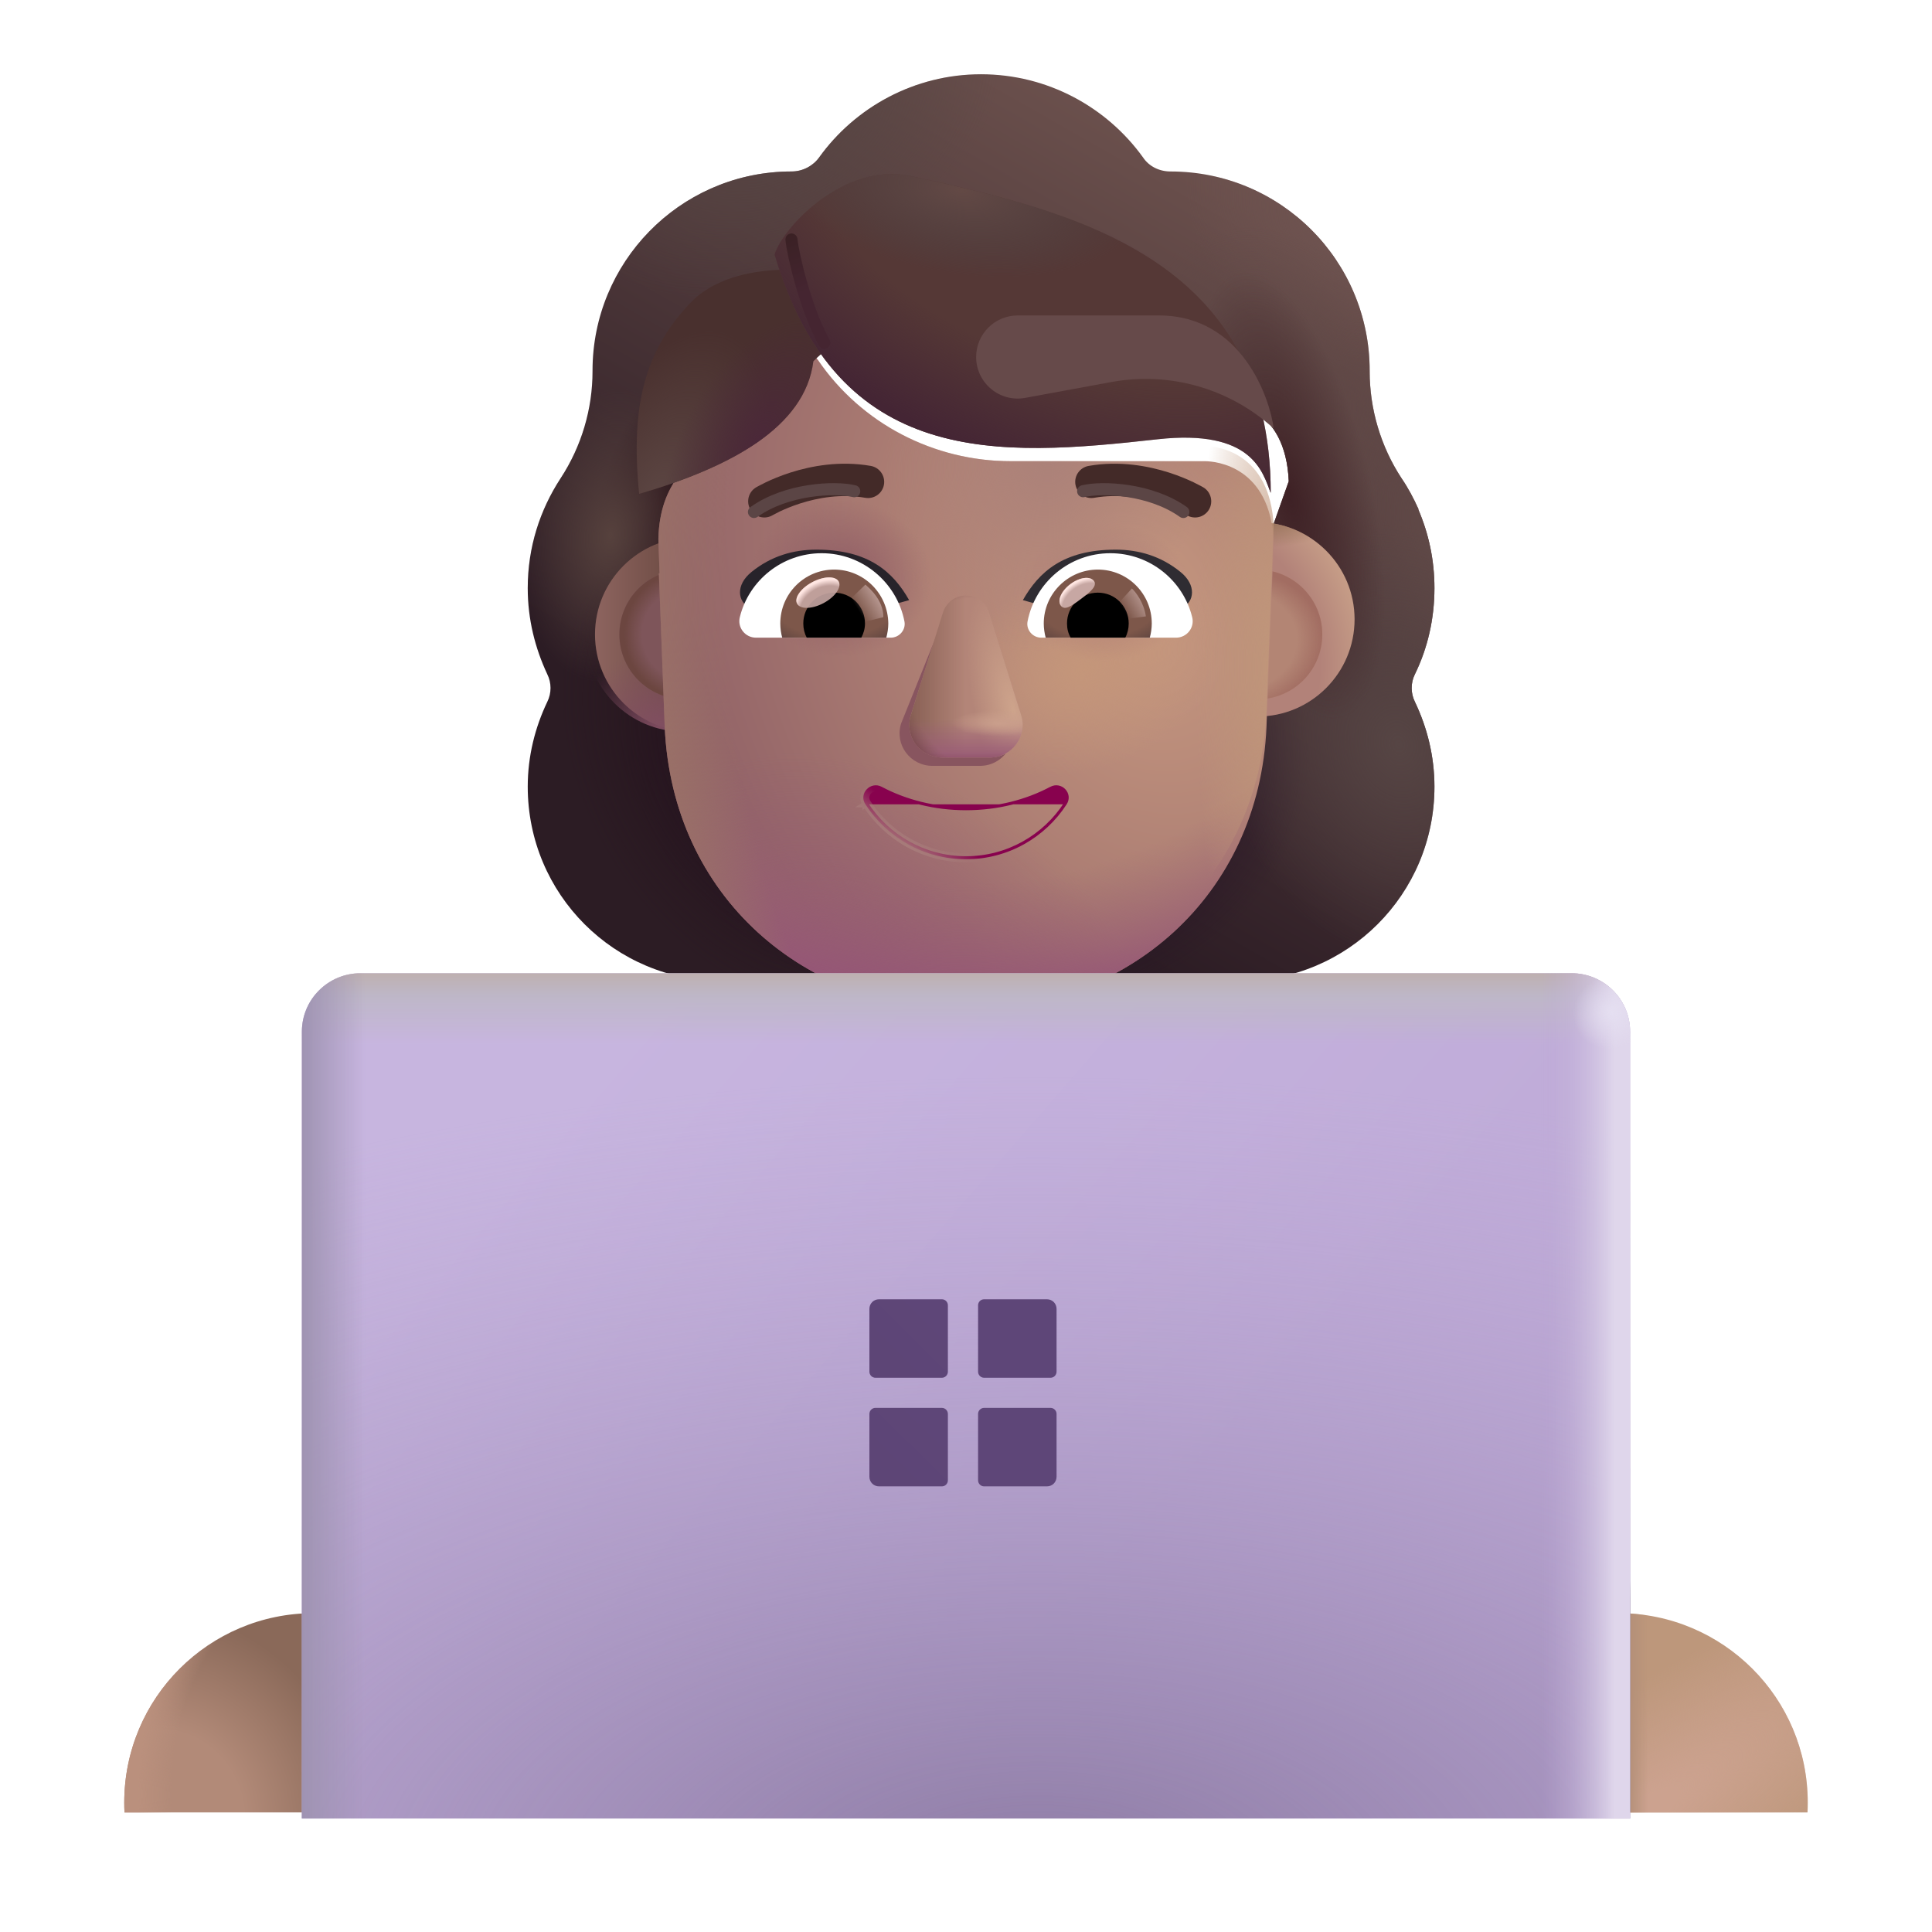<svg width="32" height="32" viewBox="0 0 32 32" fill="none" xmlns="http://www.w3.org/2000/svg">
<path d="M16.355 15.289C16.605 15.299 16.865 15.319 17.125 15.339C16.865 15.319 16.615 15.299 16.355 15.289Z" fill="url(#paint0_linear_4002_2246)"/>
<path d="M16.025 15.289C16.015 15.289 16.005 15.289 15.985 15.289C16.085 15.289 16.175 15.289 16.275 15.299C16.195 15.289 16.105 15.289 16.025 15.289Z" fill="url(#paint1_linear_4002_2246)"/>
<path d="M8.329 30.019C8.332 29.965 8.333 29.911 8.333 29.857C8.333 28.124 6.928 26.719 5.195 26.719C3.462 26.719 2.058 28.124 2.058 29.857C2.058 29.911 2.059 29.965 2.062 30.019H8.329Z" fill="url(#paint2_radial_4002_2246)"/>
<path d="M8.329 30.019C8.332 29.965 8.333 29.911 8.333 29.857C8.333 28.124 6.928 26.719 5.195 26.719C3.462 26.719 2.058 28.124 2.058 29.857C2.058 29.911 2.059 29.965 2.062 30.019H8.329Z" fill="url(#paint3_radial_4002_2246)"/>
<path d="M29.938 30.019C29.941 29.965 29.942 29.911 29.942 29.857C29.942 28.124 28.538 26.719 26.805 26.719C25.072 26.719 23.667 28.124 23.667 29.857C23.667 29.911 23.669 29.965 23.671 30.019H29.938Z" fill="#BD977B"/>
<path d="M29.938 30.019C29.941 29.965 29.942 29.911 29.942 29.857C29.942 28.124 28.538 26.719 26.805 26.719C25.072 26.719 23.667 28.124 23.667 29.857C23.667 29.911 23.669 29.965 23.671 30.019H29.938Z" fill="url(#paint4_radial_4002_2246)"/>
<path d="M29.938 30.019C29.941 29.965 29.942 29.911 29.942 29.857C29.942 28.124 28.538 26.719 26.805 26.719C25.072 26.719 23.667 28.124 23.667 29.857C23.667 29.911 23.669 29.965 23.671 30.019H29.938Z" fill="url(#paint5_linear_4002_2246)"/>
<path d="M8.98 18.02C6.54 20.049 5 23.11 5.01 26.52L5.03 30.02L9.03 30L8.98 18.02Z" fill="url(#paint6_linear_4002_2246)"/>
<path d="M23 18.029V30.009H27V26.509C27 23.099 25.44 20.049 23 18.029Z" fill="url(#paint7_linear_4002_2246)"/>
<g filter="url(#filter0_i_4002_2246)">
<path fill-rule="evenodd" clip-rule="evenodd" d="M23.185 11.918C23.398 11.483 23.509 10.997 23.509 10.491C23.509 10.024 23.413 9.586 23.241 9.186H23.246C23.165 9.005 23.075 8.834 22.965 8.673L22.963 8.67C22.619 8.144 22.436 7.526 22.436 6.899V6.889C22.436 5.067 20.959 3.59 19.137 3.59C18.955 3.59 18.783 3.509 18.682 3.357C18.085 2.527 17.103 1.98 16 1.98C14.897 1.98 13.915 2.527 13.318 3.357C13.217 3.498 13.045 3.59 12.863 3.59C12.834 3.59 12.806 3.59 12.778 3.591C10.995 3.636 9.564 5.096 9.564 6.889V6.899C9.564 7.526 9.381 8.144 9.037 8.67L9.035 8.673C8.692 9.199 8.491 9.815 8.491 10.491C8.491 11.008 8.612 11.483 8.815 11.918C8.886 12.06 8.886 12.232 8.815 12.374C8.612 12.799 8.491 13.274 8.491 13.78C8.491 15.562 9.928 16.999 11.709 16.999H20.291C22.072 16.999 23.509 15.562 23.509 13.78C23.509 13.274 23.388 12.799 23.185 12.374C23.114 12.232 23.114 12.06 23.185 11.918ZM10.925 9.246H10.913L12.111 11.601C12.235 14.404 13.329 11.601 16 11.601C18.671 11.601 19.836 14.721 19.96 11.918L21.096 8.721C21.042 7.476 20.14 7.389 19.96 7.389H16.74C15.468 7.389 14.268 6.767 13.55 5.716C13.427 5.542 13.171 5.573 13.089 5.767L13.007 5.961C12.781 6.522 12.351 6.95 11.817 7.195C11.802 7.2 11.784 7.208 11.766 7.216C11.748 7.223 11.73 7.231 11.715 7.236C11.479 7.358 10.925 7.726 10.905 8.675L10.915 8.981L10.925 9.246Z" fill="url(#paint8_linear_4002_2246)"/>
<path fill-rule="evenodd" clip-rule="evenodd" d="M23.185 11.918C23.398 11.483 23.509 10.997 23.509 10.491C23.509 10.024 23.413 9.586 23.241 9.186H23.246C23.165 9.005 23.075 8.834 22.965 8.673L22.963 8.67C22.619 8.144 22.436 7.526 22.436 6.899V6.889C22.436 5.067 20.959 3.59 19.137 3.59C18.955 3.59 18.783 3.509 18.682 3.357C18.085 2.527 17.103 1.98 16 1.98C14.897 1.98 13.915 2.527 13.318 3.357C13.217 3.498 13.045 3.59 12.863 3.59C12.834 3.59 12.806 3.59 12.778 3.591C10.995 3.636 9.564 5.096 9.564 6.889V6.899C9.564 7.526 9.381 8.144 9.037 8.67L9.035 8.673C8.692 9.199 8.491 9.815 8.491 10.491C8.491 11.008 8.612 11.483 8.815 11.918C8.886 12.06 8.886 12.232 8.815 12.374C8.612 12.799 8.491 13.274 8.491 13.78C8.491 15.562 9.928 16.999 11.709 16.999H20.291C22.072 16.999 23.509 15.562 23.509 13.78C23.509 13.274 23.388 12.799 23.185 12.374C23.114 12.232 23.114 12.06 23.185 11.918ZM10.925 9.246H10.913L12.111 11.601C12.235 14.404 13.329 11.601 16 11.601C18.671 11.601 19.836 14.721 19.96 11.918L21.096 8.721C21.042 7.476 20.14 7.389 19.96 7.389H16.74C15.468 7.389 14.268 6.767 13.55 5.716C13.427 5.542 13.171 5.573 13.089 5.767L13.007 5.961C12.781 6.522 12.351 6.95 11.817 7.195C11.802 7.2 11.784 7.208 11.766 7.216C11.748 7.223 11.73 7.231 11.715 7.236C11.479 7.358 10.925 7.726 10.905 8.675L10.915 8.981L10.925 9.246Z" fill="url(#paint9_radial_4002_2246)"/>
<path fill-rule="evenodd" clip-rule="evenodd" d="M23.185 11.918C23.398 11.483 23.509 10.997 23.509 10.491C23.509 10.024 23.413 9.586 23.241 9.186H23.246C23.165 9.005 23.075 8.834 22.965 8.673L22.963 8.67C22.619 8.144 22.436 7.526 22.436 6.899V6.889C22.436 5.067 20.959 3.59 19.137 3.59C18.955 3.59 18.783 3.509 18.682 3.357C18.085 2.527 17.103 1.98 16 1.98C14.897 1.98 13.915 2.527 13.318 3.357C13.217 3.498 13.045 3.59 12.863 3.59C12.834 3.59 12.806 3.59 12.778 3.591C10.995 3.636 9.564 5.096 9.564 6.889V6.899C9.564 7.526 9.381 8.144 9.037 8.67L9.035 8.673C8.692 9.199 8.491 9.815 8.491 10.491C8.491 11.008 8.612 11.483 8.815 11.918C8.886 12.06 8.886 12.232 8.815 12.374C8.612 12.799 8.491 13.274 8.491 13.78C8.491 15.562 9.928 16.999 11.709 16.999H20.291C22.072 16.999 23.509 15.562 23.509 13.78C23.509 13.274 23.388 12.799 23.185 12.374C23.114 12.232 23.114 12.06 23.185 11.918ZM10.925 9.246H10.913L12.111 11.601C12.235 14.404 13.329 11.601 16 11.601C18.671 11.601 19.836 14.721 19.96 11.918L21.096 8.721C21.042 7.476 20.14 7.389 19.96 7.389H16.74C15.468 7.389 14.268 6.767 13.55 5.716C13.427 5.542 13.171 5.573 13.089 5.767L13.007 5.961C12.781 6.522 12.351 6.95 11.817 7.195C11.802 7.2 11.784 7.208 11.766 7.216C11.748 7.223 11.73 7.231 11.715 7.236C11.479 7.358 10.925 7.726 10.905 8.675L10.915 8.981L10.925 9.246Z" fill="url(#paint10_radial_4002_2246)"/>
<path fill-rule="evenodd" clip-rule="evenodd" d="M23.185 11.918C23.398 11.483 23.509 10.997 23.509 10.491C23.509 10.024 23.413 9.586 23.241 9.186H23.246C23.165 9.005 23.075 8.834 22.965 8.673L22.963 8.67C22.619 8.144 22.436 7.526 22.436 6.899V6.889C22.436 5.067 20.959 3.59 19.137 3.59C18.955 3.59 18.783 3.509 18.682 3.357C18.085 2.527 17.103 1.98 16 1.98C14.897 1.98 13.915 2.527 13.318 3.357C13.217 3.498 13.045 3.59 12.863 3.59C12.834 3.59 12.806 3.59 12.778 3.591C10.995 3.636 9.564 5.096 9.564 6.889V6.899C9.564 7.526 9.381 8.144 9.037 8.67L9.035 8.673C8.692 9.199 8.491 9.815 8.491 10.491C8.491 11.008 8.612 11.483 8.815 11.918C8.886 12.06 8.886 12.232 8.815 12.374C8.612 12.799 8.491 13.274 8.491 13.78C8.491 15.562 9.928 16.999 11.709 16.999H20.291C22.072 16.999 23.509 15.562 23.509 13.78C23.509 13.274 23.388 12.799 23.185 12.374C23.114 12.232 23.114 12.06 23.185 11.918ZM10.925 9.246H10.913L12.111 11.601C12.235 14.404 13.329 11.601 16 11.601C18.671 11.601 19.836 14.721 19.96 11.918L21.096 8.721C21.042 7.476 20.14 7.389 19.96 7.389H16.74C15.468 7.389 14.268 6.767 13.55 5.716C13.427 5.542 13.171 5.573 13.089 5.767L13.007 5.961C12.781 6.522 12.351 6.95 11.817 7.195C11.802 7.2 11.784 7.208 11.766 7.216C11.748 7.223 11.73 7.231 11.715 7.236C11.479 7.358 10.925 7.726 10.905 8.675L10.915 8.981L10.925 9.246Z" fill="url(#paint11_radial_4002_2246)"/>
<path fill-rule="evenodd" clip-rule="evenodd" d="M23.185 11.918C23.398 11.483 23.509 10.997 23.509 10.491C23.509 10.024 23.413 9.586 23.241 9.186H23.246C23.165 9.005 23.075 8.834 22.965 8.673L22.963 8.67C22.619 8.144 22.436 7.526 22.436 6.899V6.889C22.436 5.067 20.959 3.59 19.137 3.59C18.955 3.59 18.783 3.509 18.682 3.357C18.085 2.527 17.103 1.98 16 1.98C14.897 1.98 13.915 2.527 13.318 3.357C13.217 3.498 13.045 3.59 12.863 3.59C12.834 3.59 12.806 3.59 12.778 3.591C10.995 3.636 9.564 5.096 9.564 6.889V6.899C9.564 7.526 9.381 8.144 9.037 8.67L9.035 8.673C8.692 9.199 8.491 9.815 8.491 10.491C8.491 11.008 8.612 11.483 8.815 11.918C8.886 12.06 8.886 12.232 8.815 12.374C8.612 12.799 8.491 13.274 8.491 13.78C8.491 15.562 9.928 16.999 11.709 16.999H20.291C22.072 16.999 23.509 15.562 23.509 13.78C23.509 13.274 23.388 12.799 23.185 12.374C23.114 12.232 23.114 12.06 23.185 11.918ZM10.925 9.246H10.913L12.111 11.601C12.235 14.404 13.329 11.601 16 11.601C18.671 11.601 19.836 14.721 19.96 11.918L21.096 8.721C21.042 7.476 20.14 7.389 19.96 7.389H16.74C15.468 7.389 14.268 6.767 13.55 5.716C13.427 5.542 13.171 5.573 13.089 5.767L13.007 5.961C12.781 6.522 12.351 6.95 11.817 7.195C11.802 7.2 11.784 7.208 11.766 7.216C11.748 7.223 11.73 7.231 11.715 7.236C11.479 7.358 10.925 7.726 10.905 8.675L10.915 8.981L10.925 9.246Z" fill="url(#paint12_radial_4002_2246)"/>
<path fill-rule="evenodd" clip-rule="evenodd" d="M23.185 11.918C23.398 11.483 23.509 10.997 23.509 10.491C23.509 10.024 23.413 9.586 23.241 9.186H23.246C23.165 9.005 23.075 8.834 22.965 8.673L22.963 8.67C22.619 8.144 22.436 7.526 22.436 6.899V6.889C22.436 5.067 20.959 3.59 19.137 3.59C18.955 3.59 18.783 3.509 18.682 3.357C18.085 2.527 17.103 1.98 16 1.98C14.897 1.98 13.915 2.527 13.318 3.357C13.217 3.498 13.045 3.59 12.863 3.59C12.834 3.59 12.806 3.59 12.778 3.591C10.995 3.636 9.564 5.096 9.564 6.889V6.899C9.564 7.526 9.381 8.144 9.037 8.67L9.035 8.673C8.692 9.199 8.491 9.815 8.491 10.491C8.491 11.008 8.612 11.483 8.815 11.918C8.886 12.06 8.886 12.232 8.815 12.374C8.612 12.799 8.491 13.274 8.491 13.78C8.491 15.562 9.928 16.999 11.709 16.999H20.291C22.072 16.999 23.509 15.562 23.509 13.78C23.509 13.274 23.388 12.799 23.185 12.374C23.114 12.232 23.114 12.06 23.185 11.918ZM10.925 9.246H10.913L12.111 11.601C12.235 14.404 13.329 11.601 16 11.601C18.671 11.601 19.836 14.721 19.96 11.918L21.096 8.721C21.042 7.476 20.14 7.389 19.96 7.389H16.74C15.468 7.389 14.268 6.767 13.55 5.716C13.427 5.542 13.171 5.573 13.089 5.767L13.007 5.961C12.781 6.522 12.351 6.95 11.817 7.195C11.802 7.2 11.784 7.208 11.766 7.216C11.748 7.223 11.73 7.231 11.715 7.236C11.479 7.358 10.925 7.726 10.905 8.675L10.915 8.981L10.925 9.246Z" fill="url(#paint13_radial_4002_2246)"/>
<path fill-rule="evenodd" clip-rule="evenodd" d="M23.185 11.918C23.398 11.483 23.509 10.997 23.509 10.491C23.509 10.024 23.413 9.586 23.241 9.186H23.246C23.165 9.005 23.075 8.834 22.965 8.673L22.963 8.67C22.619 8.144 22.436 7.526 22.436 6.899V6.889C22.436 5.067 20.959 3.59 19.137 3.59C18.955 3.59 18.783 3.509 18.682 3.357C18.085 2.527 17.103 1.98 16 1.98C14.897 1.98 13.915 2.527 13.318 3.357C13.217 3.498 13.045 3.59 12.863 3.59C12.834 3.59 12.806 3.59 12.778 3.591C10.995 3.636 9.564 5.096 9.564 6.889V6.899C9.564 7.526 9.381 8.144 9.037 8.67L9.035 8.673C8.692 9.199 8.491 9.815 8.491 10.491C8.491 11.008 8.612 11.483 8.815 11.918C8.886 12.06 8.886 12.232 8.815 12.374C8.612 12.799 8.491 13.274 8.491 13.78C8.491 15.562 9.928 16.999 11.709 16.999H20.291C22.072 16.999 23.509 15.562 23.509 13.78C23.509 13.274 23.388 12.799 23.185 12.374C23.114 12.232 23.114 12.06 23.185 11.918ZM10.925 9.246H10.913L12.111 11.601C12.235 14.404 13.329 11.601 16 11.601C18.671 11.601 19.836 14.721 19.96 11.918L21.096 8.721C21.042 7.476 20.14 7.389 19.96 7.389H16.74C15.468 7.389 14.268 6.767 13.55 5.716C13.427 5.542 13.171 5.573 13.089 5.767L13.007 5.961C12.781 6.522 12.351 6.95 11.817 7.195C11.802 7.2 11.784 7.208 11.766 7.216C11.748 7.223 11.73 7.231 11.715 7.236C11.479 7.358 10.925 7.726 10.905 8.675L10.915 8.981L10.925 9.246Z" fill="url(#paint14_radial_4002_2246)"/>
<path fill-rule="evenodd" clip-rule="evenodd" d="M23.185 11.918C23.398 11.483 23.509 10.997 23.509 10.491C23.509 10.024 23.413 9.586 23.241 9.186H23.246C23.165 9.005 23.075 8.834 22.965 8.673L22.963 8.67C22.619 8.144 22.436 7.526 22.436 6.899V6.889C22.436 5.067 20.959 3.59 19.137 3.59C18.955 3.59 18.783 3.509 18.682 3.357C18.085 2.527 17.103 1.98 16 1.98C14.897 1.98 13.915 2.527 13.318 3.357C13.217 3.498 13.045 3.59 12.863 3.59C12.834 3.59 12.806 3.59 12.778 3.591C10.995 3.636 9.564 5.096 9.564 6.889V6.899C9.564 7.526 9.381 8.144 9.037 8.67L9.035 8.673C8.692 9.199 8.491 9.815 8.491 10.491C8.491 11.008 8.612 11.483 8.815 11.918C8.886 12.06 8.886 12.232 8.815 12.374C8.612 12.799 8.491 13.274 8.491 13.78C8.491 15.562 9.928 16.999 11.709 16.999H20.291C22.072 16.999 23.509 15.562 23.509 13.78C23.509 13.274 23.388 12.799 23.185 12.374C23.114 12.232 23.114 12.06 23.185 11.918ZM10.925 9.246H10.913L12.111 11.601C12.235 14.404 13.329 11.601 16 11.601C18.671 11.601 19.836 14.721 19.96 11.918L21.096 8.721C21.042 7.476 20.14 7.389 19.96 7.389H16.74C15.468 7.389 14.268 6.767 13.55 5.716C13.427 5.542 13.171 5.573 13.089 5.767L13.007 5.961C12.781 6.522 12.351 6.95 11.817 7.195C11.802 7.2 11.784 7.208 11.766 7.216C11.748 7.223 11.73 7.231 11.715 7.236C11.479 7.358 10.925 7.726 10.905 8.675L10.915 8.981L10.925 9.246Z" fill="url(#paint15_radial_4002_2246)"/>
<path fill-rule="evenodd" clip-rule="evenodd" d="M23.185 11.918C23.398 11.483 23.509 10.997 23.509 10.491C23.509 10.024 23.413 9.586 23.241 9.186H23.246C23.165 9.005 23.075 8.834 22.965 8.673L22.963 8.67C22.619 8.144 22.436 7.526 22.436 6.899V6.889C22.436 5.067 20.959 3.59 19.137 3.59C18.955 3.59 18.783 3.509 18.682 3.357C18.085 2.527 17.103 1.98 16 1.98C14.897 1.98 13.915 2.527 13.318 3.357C13.217 3.498 13.045 3.59 12.863 3.59C12.834 3.59 12.806 3.59 12.778 3.591C10.995 3.636 9.564 5.096 9.564 6.889V6.899C9.564 7.526 9.381 8.144 9.037 8.67L9.035 8.673C8.692 9.199 8.491 9.815 8.491 10.491C8.491 11.008 8.612 11.483 8.815 11.918C8.886 12.06 8.886 12.232 8.815 12.374C8.612 12.799 8.491 13.274 8.491 13.78C8.491 15.562 9.928 16.999 11.709 16.999H20.291C22.072 16.999 23.509 15.562 23.509 13.78C23.509 13.274 23.388 12.799 23.185 12.374C23.114 12.232 23.114 12.06 23.185 11.918ZM10.925 9.246H10.913L12.111 11.601C12.235 14.404 13.329 11.601 16 11.601C18.671 11.601 19.836 14.721 19.96 11.918L21.096 8.721C21.042 7.476 20.14 7.389 19.96 7.389H16.74C15.468 7.389 14.268 6.767 13.55 5.716C13.427 5.542 13.171 5.573 13.089 5.767L13.007 5.961C12.781 6.522 12.351 6.95 11.817 7.195C11.802 7.2 11.784 7.208 11.766 7.216C11.748 7.223 11.73 7.231 11.715 7.236C11.479 7.358 10.925 7.726 10.905 8.675L10.915 8.981L10.925 9.246Z" fill="url(#paint16_radial_4002_2246)"/>
<path fill-rule="evenodd" clip-rule="evenodd" d="M23.185 11.918C23.398 11.483 23.509 10.997 23.509 10.491C23.509 10.024 23.413 9.586 23.241 9.186H23.246C23.165 9.005 23.075 8.834 22.965 8.673L22.963 8.67C22.619 8.144 22.436 7.526 22.436 6.899V6.889C22.436 5.067 20.959 3.59 19.137 3.59C18.955 3.59 18.783 3.509 18.682 3.357C18.085 2.527 17.103 1.98 16 1.98C14.897 1.98 13.915 2.527 13.318 3.357C13.217 3.498 13.045 3.59 12.863 3.59C12.834 3.59 12.806 3.59 12.778 3.591C10.995 3.636 9.564 5.096 9.564 6.889V6.899C9.564 7.526 9.381 8.144 9.037 8.67L9.035 8.673C8.692 9.199 8.491 9.815 8.491 10.491C8.491 11.008 8.612 11.483 8.815 11.918C8.886 12.06 8.886 12.232 8.815 12.374C8.612 12.799 8.491 13.274 8.491 13.78C8.491 15.562 9.928 16.999 11.709 16.999H20.291C22.072 16.999 23.509 15.562 23.509 13.78C23.509 13.274 23.388 12.799 23.185 12.374C23.114 12.232 23.114 12.06 23.185 11.918ZM10.925 9.246H10.913L12.111 11.601C12.235 14.404 13.329 11.601 16 11.601C18.671 11.601 19.836 14.721 19.96 11.918L21.096 8.721C21.042 7.476 20.14 7.389 19.96 7.389H16.74C15.468 7.389 14.268 6.767 13.55 5.716C13.427 5.542 13.171 5.573 13.089 5.767L13.007 5.961C12.781 6.522 12.351 6.95 11.817 7.195C11.802 7.2 11.784 7.208 11.766 7.216C11.748 7.223 11.73 7.231 11.715 7.236C11.479 7.358 10.925 7.726 10.905 8.675L10.915 8.981L10.925 9.246Z" fill="url(#paint17_radial_4002_2246)"/>
<path fill-rule="evenodd" clip-rule="evenodd" d="M23.185 11.918C23.398 11.483 23.509 10.997 23.509 10.491C23.509 10.024 23.413 9.586 23.241 9.186H23.246C23.165 9.005 23.075 8.834 22.965 8.673L22.963 8.67C22.619 8.144 22.436 7.526 22.436 6.899V6.889C22.436 5.067 20.959 3.59 19.137 3.59C18.955 3.59 18.783 3.509 18.682 3.357C18.085 2.527 17.103 1.98 16 1.98C14.897 1.98 13.915 2.527 13.318 3.357C13.217 3.498 13.045 3.59 12.863 3.59C12.834 3.59 12.806 3.59 12.778 3.591C10.995 3.636 9.564 5.096 9.564 6.889V6.899C9.564 7.526 9.381 8.144 9.037 8.67L9.035 8.673C8.692 9.199 8.491 9.815 8.491 10.491C8.491 11.008 8.612 11.483 8.815 11.918C8.886 12.06 8.886 12.232 8.815 12.374C8.612 12.799 8.491 13.274 8.491 13.78C8.491 15.562 9.928 16.999 11.709 16.999H20.291C22.072 16.999 23.509 15.562 23.509 13.78C23.509 13.274 23.388 12.799 23.185 12.374C23.114 12.232 23.114 12.06 23.185 11.918ZM10.925 9.246H10.913L12.111 11.601C12.235 14.404 13.329 11.601 16 11.601C18.671 11.601 19.836 14.721 19.96 11.918L21.096 8.721C21.042 7.476 20.14 7.389 19.96 7.389H16.74C15.468 7.389 14.268 6.767 13.55 5.716C13.427 5.542 13.171 5.573 13.089 5.767L13.007 5.961C12.781 6.522 12.351 6.95 11.817 7.195C11.802 7.2 11.784 7.208 11.766 7.216C11.748 7.223 11.73 7.231 11.715 7.236C11.479 7.358 10.925 7.726 10.905 8.675L10.915 8.981L10.925 9.246Z" fill="url(#paint18_radial_4002_2246)"/>
<path fill-rule="evenodd" clip-rule="evenodd" d="M23.185 11.918C23.398 11.483 23.509 10.997 23.509 10.491C23.509 10.024 23.413 9.586 23.241 9.186H23.246C23.165 9.005 23.075 8.834 22.965 8.673L22.963 8.67C22.619 8.144 22.436 7.526 22.436 6.899V6.889C22.436 5.067 20.959 3.59 19.137 3.59C18.955 3.59 18.783 3.509 18.682 3.357C18.085 2.527 17.103 1.98 16 1.98C14.897 1.98 13.915 2.527 13.318 3.357C13.217 3.498 13.045 3.59 12.863 3.59C12.834 3.59 12.806 3.59 12.778 3.591C10.995 3.636 9.564 5.096 9.564 6.889V6.899C9.564 7.526 9.381 8.144 9.037 8.67L9.035 8.673C8.692 9.199 8.491 9.815 8.491 10.491C8.491 11.008 8.612 11.483 8.815 11.918C8.886 12.06 8.886 12.232 8.815 12.374C8.612 12.799 8.491 13.274 8.491 13.78C8.491 15.562 9.928 16.999 11.709 16.999H20.291C22.072 16.999 23.509 15.562 23.509 13.78C23.509 13.274 23.388 12.799 23.185 12.374C23.114 12.232 23.114 12.06 23.185 11.918ZM10.925 9.246H10.913L12.111 11.601C12.235 14.404 13.329 11.601 16 11.601C18.671 11.601 19.836 14.721 19.96 11.918L21.096 8.721C21.042 7.476 20.14 7.389 19.96 7.389H16.74C15.468 7.389 14.268 6.767 13.55 5.716C13.427 5.542 13.171 5.573 13.089 5.767L13.007 5.961C12.781 6.522 12.351 6.95 11.817 7.195C11.802 7.2 11.784 7.208 11.766 7.216C11.748 7.223 11.73 7.231 11.715 7.236C11.479 7.358 10.925 7.726 10.905 8.675L10.915 8.981L10.925 9.246Z" fill="url(#paint19_radial_4002_2246)"/>
</g>
<g filter="url(#filter1_i_4002_2246)">
<path d="M11.314 12.118C12.203 12.118 12.924 11.397 12.924 10.508C12.924 9.62 12.203 8.899 11.314 8.899C10.426 8.899 9.705 9.62 9.705 10.508C9.705 11.397 10.426 12.118 11.314 12.118Z" fill="url(#paint20_linear_4002_2246)"/>
</g>
<path d="M11.314 12.118C12.203 12.118 12.924 11.397 12.924 10.508C12.924 9.62 12.203 8.899 11.314 8.899C10.426 8.899 9.705 9.62 9.705 10.508C9.705 11.397 10.426 12.118 11.314 12.118Z" fill="url(#paint21_radial_4002_2246)"/>
<g filter="url(#filter2_i_4002_2246)">
<path d="M20.827 12.118C21.716 12.118 22.436 11.397 22.436 10.508C22.436 9.62 21.716 8.899 20.827 8.899C19.939 8.899 19.218 9.62 19.218 10.508C19.218 11.397 19.939 12.118 20.827 12.118Z" fill="url(#paint22_radial_4002_2246)"/>
<path d="M20.827 12.118C21.716 12.118 22.436 11.397 22.436 10.508C22.436 9.62 21.716 8.899 20.827 8.899C19.939 8.899 19.218 9.62 19.218 10.508C19.218 11.397 19.939 12.118 20.827 12.118Z" fill="url(#paint23_radial_4002_2246)"/>
</g>
<g filter="url(#filter3_f_4002_2246)">
<path d="M20.827 11.582C21.421 11.582 21.901 11.102 21.901 10.508C21.901 9.915 21.421 9.434 20.827 9.434C20.234 9.434 19.753 9.915 19.753 10.508C19.753 11.102 20.234 11.582 20.827 11.582Z" fill="#B38574"/>
<path d="M20.827 11.582C21.421 11.582 21.901 11.102 21.901 10.508C21.901 9.915 21.421 9.434 20.827 9.434C20.234 9.434 19.753 9.915 19.753 10.508C19.753 11.102 20.234 11.582 20.827 11.582Z" fill="url(#paint24_radial_4002_2246)"/>
</g>
<g filter="url(#filter4_f_4002_2246)">
<path d="M11.334 11.582C11.927 11.582 12.408 11.102 12.408 10.508C12.408 9.915 11.927 9.434 11.334 9.434C10.74 9.434 10.259 9.915 10.259 10.508C10.259 11.102 10.74 11.582 11.334 11.582Z" fill="#7E555A"/>
<path d="M11.334 11.582C11.927 11.582 12.408 11.102 12.408 10.508C12.408 9.915 11.927 9.434 11.334 9.434C10.74 9.434 10.259 9.915 10.259 10.508C10.259 11.102 10.74 11.582 11.334 11.582Z" fill="url(#paint25_radial_4002_2246)"/>
</g>
<g filter="url(#filter5_i_4002_2246)">
<path d="M10.913 9.246H10.925L10.915 8.98L10.905 8.674C10.925 7.725 11.479 7.358 11.715 7.236C11.73 7.231 11.748 7.223 11.766 7.215C11.784 7.208 11.802 7.2 11.817 7.195C12.351 6.95 12.781 6.522 13.007 5.96L13.089 5.766C13.171 5.573 13.427 5.542 13.55 5.715C14.268 6.766 15.468 7.389 16.74 7.389H19.96C20.14 7.389 21.042 7.476 21.096 8.721L20.977 11.794C20.854 14.597 18.665 16.478 15.993 16.478C13.322 16.478 11.134 14.597 11.01 11.794L10.913 9.246Z" fill="url(#paint26_radial_4002_2246)"/>
<path d="M10.913 9.246H10.925L10.915 8.98L10.905 8.674C10.925 7.725 11.479 7.358 11.715 7.236C11.73 7.231 11.748 7.223 11.766 7.215C11.784 7.208 11.802 7.2 11.817 7.195C12.351 6.95 12.781 6.522 13.007 5.96L13.089 5.766C13.171 5.573 13.427 5.542 13.55 5.715C14.268 6.766 15.468 7.389 16.74 7.389H19.96C20.14 7.389 21.042 7.476 21.096 8.721L20.977 11.794C20.854 14.597 18.665 16.478 15.993 16.478C13.322 16.478 11.134 14.597 11.01 11.794L10.913 9.246Z" fill="url(#paint27_radial_4002_2246)"/>
<path d="M10.913 9.246H10.925L10.915 8.98L10.905 8.674C10.925 7.725 11.479 7.358 11.715 7.236C11.73 7.231 11.748 7.223 11.766 7.215C11.784 7.208 11.802 7.2 11.817 7.195C12.351 6.95 12.781 6.522 13.007 5.96L13.089 5.766C13.171 5.573 13.427 5.542 13.55 5.715C14.268 6.766 15.468 7.389 16.74 7.389H19.96C20.14 7.389 21.042 7.476 21.096 8.721L20.977 11.794C20.854 14.597 18.665 16.478 15.993 16.478C13.322 16.478 11.134 14.597 11.01 11.794L10.913 9.246Z" fill="url(#paint28_radial_4002_2246)"/>
<path d="M10.913 9.246H10.925L10.915 8.98L10.905 8.674C10.925 7.725 11.479 7.358 11.715 7.236C11.73 7.231 11.748 7.223 11.766 7.215C11.784 7.208 11.802 7.2 11.817 7.195C12.351 6.95 12.781 6.522 13.007 5.96L13.089 5.766C13.171 5.573 13.427 5.542 13.55 5.715C14.268 6.766 15.468 7.389 16.74 7.389H19.96C20.14 7.389 21.042 7.476 21.096 8.721L20.977 11.794C20.854 14.597 18.665 16.478 15.993 16.478C13.322 16.478 11.134 14.597 11.01 11.794L10.913 9.246Z" fill="url(#paint29_radial_4002_2246)"/>
<path d="M10.913 9.246H10.925L10.915 8.98L10.905 8.674C10.925 7.725 11.479 7.358 11.715 7.236C11.73 7.231 11.748 7.223 11.766 7.215C11.784 7.208 11.802 7.2 11.817 7.195C12.351 6.95 12.781 6.522 13.007 5.96L13.089 5.766C13.171 5.573 13.427 5.542 13.55 5.715C14.268 6.766 15.468 7.389 16.74 7.389H19.96C20.14 7.389 21.042 7.476 21.096 8.721L20.977 11.794C20.854 14.597 18.665 16.478 15.993 16.478C13.322 16.478 11.134 14.597 11.01 11.794L10.913 9.246Z" fill="url(#paint30_radial_4002_2246)"/>
<path d="M10.913 9.246H10.925L10.915 8.98L10.905 8.674C10.925 7.725 11.479 7.358 11.715 7.236C11.73 7.231 11.748 7.223 11.766 7.215C11.784 7.208 11.802 7.2 11.817 7.195C12.351 6.95 12.781 6.522 13.007 5.96L13.089 5.766C13.171 5.573 13.427 5.542 13.55 5.715C14.268 6.766 15.468 7.389 16.74 7.389H19.96C20.14 7.389 21.042 7.476 21.096 8.721L20.977 11.794C20.854 14.597 18.665 16.478 15.993 16.478C13.322 16.478 11.134 14.597 11.01 11.794L10.913 9.246Z" fill="url(#paint31_radial_4002_2246)"/>
<path d="M10.913 9.246H10.925L10.915 8.98L10.905 8.674C10.925 7.725 11.479 7.358 11.715 7.236C11.73 7.231 11.748 7.223 11.766 7.215C11.784 7.208 11.802 7.2 11.817 7.195C12.351 6.95 12.781 6.522 13.007 5.96L13.089 5.766C13.171 5.573 13.427 5.542 13.55 5.715C14.268 6.766 15.468 7.389 16.74 7.389H19.96C20.14 7.389 21.042 7.476 21.096 8.721L20.977 11.794C20.854 14.597 18.665 16.478 15.993 16.478C13.322 16.478 11.134 14.597 11.01 11.794L10.913 9.246Z" fill="url(#paint32_radial_4002_2246)"/>
<path d="M10.913 9.246H10.925L10.915 8.98L10.905 8.674C10.925 7.725 11.479 7.358 11.715 7.236C11.73 7.231 11.748 7.223 11.766 7.215C11.784 7.208 11.802 7.2 11.817 7.195C12.351 6.95 12.781 6.522 13.007 5.96L13.089 5.766C13.171 5.573 13.427 5.542 13.55 5.715C14.268 6.766 15.468 7.389 16.74 7.389H19.96C20.14 7.389 21.042 7.476 21.096 8.721L20.977 11.794C20.854 14.597 18.665 16.478 15.993 16.478C13.322 16.478 11.134 14.597 11.01 11.794L10.913 9.246Z" fill="url(#paint33_radial_4002_2246)"/>
</g>
<path d="M10.913 9.246H10.925L10.915 8.98L10.905 8.674C10.925 7.725 11.479 7.358 11.715 7.236C11.73 7.231 11.748 7.223 11.766 7.215C11.784 7.208 11.802 7.2 11.817 7.195C12.351 6.95 12.781 6.522 13.007 5.96L13.089 5.766C13.171 5.573 13.427 5.542 13.55 5.715C14.268 6.766 15.468 7.389 16.74 7.389H19.96C20.14 7.389 21.042 7.476 21.096 8.721L20.977 11.794C20.854 14.597 18.665 16.478 15.993 16.478C13.322 16.478 11.134 14.597 11.01 11.794L10.913 9.246Z" fill="url(#paint34_radial_4002_2246)"/>
<g filter="url(#filter6_f_4002_2246)">
<path d="M15.608 10.286L14.924 11.986C14.816 12.335 15.076 12.685 15.445 12.685H16.231C16.6 12.685 16.86 12.33 16.752 11.986L16.22 10.286C16.106 9.909 15.727 9.909 15.608 10.286Z" fill="#88555F"/>
</g>
<g filter="url(#filter7_f_4002_2246)">
<path d="M15.618 10.147L15.086 11.847C14.978 12.197 15.238 12.547 15.607 12.547H16.393C16.762 12.547 17.022 12.192 16.914 11.847L16.382 10.147C16.268 9.771 15.737 9.771 15.618 10.147Z" fill="#B38578"/>
<path d="M15.618 10.147L15.086 11.847C14.978 12.197 15.238 12.547 15.607 12.547H16.393C16.762 12.547 17.022 12.192 16.914 11.847L16.382 10.147C16.268 9.771 15.737 9.771 15.618 10.147Z" fill="url(#paint35_radial_4002_2246)"/>
<path d="M15.618 10.147L15.086 11.847C14.978 12.197 15.238 12.547 15.607 12.547H16.393C16.762 12.547 17.022 12.192 16.914 11.847L16.382 10.147C16.268 9.771 15.737 9.771 15.618 10.147Z" fill="url(#paint36_linear_4002_2246)"/>
<path d="M15.618 10.147L15.086 11.847C14.978 12.197 15.238 12.547 15.607 12.547H16.393C16.762 12.547 17.022 12.192 16.914 11.847L16.382 10.147C16.268 9.771 15.737 9.771 15.618 10.147Z" fill="url(#paint37_linear_4002_2246)"/>
<path d="M15.618 10.147L15.086 11.847C14.978 12.197 15.238 12.547 15.607 12.547H16.393C16.762 12.547 17.022 12.192 16.914 11.847L16.382 10.147C16.268 9.771 15.737 9.771 15.618 10.147Z" fill="url(#paint38_radial_4002_2246)"/>
</g>
<path d="M15.618 10.147L15.086 11.847C14.978 12.197 15.238 12.547 15.607 12.547H16.393C16.762 12.547 17.022 12.192 16.914 11.847L16.382 10.147C16.268 9.771 15.737 9.771 15.618 10.147Z" fill="url(#paint39_linear_4002_2246)"/>
<path d="M15.618 10.147L15.086 11.847C14.978 12.197 15.238 12.547 15.607 12.547H16.393C16.762 12.547 17.022 12.192 16.914 11.847L16.382 10.147C16.268 9.771 15.737 9.771 15.618 10.147Z" fill="url(#paint40_radial_4002_2246)"/>
<path d="M17.667 13.322C17.725 13.232 17.704 13.134 17.645 13.072C17.588 13.011 17.491 12.983 17.399 13.031L17.399 13.031L17.398 13.031C16.994 13.246 16.518 13.37 16 13.37C15.487 13.37 15.006 13.246 14.602 13.031L14.602 13.031L14.602 13.031C14.508 12.982 14.412 13.013 14.354 13.075C14.297 13.136 14.275 13.235 14.334 13.322M17.667 13.322C17.667 13.322 17.667 13.322 17.667 13.322L17.625 13.295L17.667 13.322C17.667 13.322 17.667 13.322 17.667 13.322ZM17.667 13.322C17.314 13.868 16.7 14.232 16 14.232C15.3 14.232 14.686 13.868 14.334 13.322M14.334 13.322C14.334 13.322 14.334 13.322 14.334 13.323L14.375 13.295M14.334 13.322C14.334 13.322 14.334 13.322 14.333 13.322L14.375 13.295M14.375 13.295C14.719 13.827 15.318 14.182 16 14.182C16.682 14.182 17.281 13.827 17.625 13.295C17.713 13.159 17.562 13.002 17.422 13.075C17.01 13.295 16.526 13.42 16 13.42C15.479 13.42 14.99 13.295 14.579 13.075C14.438 13.002 14.287 13.164 14.375 13.295Z" fill="#88024E" stroke="url(#paint41_linear_4002_2246)" stroke-width="0.1"/>
<g filter="url(#filter8_i_4002_2246)">
<path d="M17.142 9.94C17.408 9.473 17.811 9.104 18.68 9.104C19.06 9.104 19.427 9.209 19.752 9.473C20.021 9.69 19.985 9.968 19.777 10.072L19.221 10.389C18.569 10.179 17.848 10.15 17.142 9.94Z" fill="#2F2C32"/>
</g>
<g filter="url(#filter9_i_4002_2246)">
<path d="M14.858 9.94C14.593 9.473 14.189 9.104 13.321 9.104C12.941 9.104 12.574 9.209 12.248 9.473C11.979 9.69 12.015 9.968 12.223 10.072L12.779 10.389C13.431 10.179 14.152 10.15 14.858 9.94Z" fill="#27232A"/>
</g>
<g filter="url(#filter10_i_4002_2246)">
<path d="M12.602 8.731L12.598 8.733C12.598 8.733 12.598 8.733 12.598 8.733C12.471 8.809 12.306 8.768 12.23 8.641C12.154 8.514 12.195 8.349 12.322 8.273L12.323 8.273L12.324 8.272L12.327 8.27L12.336 8.265C12.344 8.261 12.355 8.254 12.369 8.247C12.396 8.232 12.435 8.212 12.485 8.188C12.583 8.141 12.724 8.081 12.895 8.026C13.235 7.918 13.71 7.827 14.223 7.917C14.369 7.943 14.466 8.082 14.441 8.228C14.415 8.374 14.276 8.471 14.13 8.445C13.731 8.375 13.348 8.445 13.058 8.537C12.914 8.583 12.796 8.634 12.715 8.672C12.675 8.692 12.644 8.708 12.624 8.719C12.614 8.724 12.607 8.728 12.602 8.731Z" fill="#432A28"/>
</g>
<g filter="url(#filter11_i_4002_2246)">
<path fill-rule="evenodd" clip-rule="evenodd" d="M19.732 8.273C19.732 8.273 19.732 8.273 19.594 8.503L19.732 8.273C19.858 8.349 19.9 8.514 19.824 8.641C19.748 8.768 19.583 8.809 19.456 8.733C19.456 8.733 19.456 8.733 19.456 8.733L19.451 8.731C19.447 8.728 19.44 8.724 19.43 8.719C19.41 8.708 19.379 8.692 19.338 8.672C19.258 8.634 19.14 8.583 18.996 8.537C18.706 8.445 18.323 8.375 17.924 8.445C17.778 8.471 17.639 8.374 17.613 8.228C17.587 8.082 17.685 7.943 17.831 7.917C18.344 7.827 18.819 7.918 19.159 8.026C19.33 8.081 19.471 8.141 19.569 8.188C19.619 8.212 19.658 8.232 19.685 8.247C19.699 8.254 19.71 8.261 19.718 8.265L19.727 8.27L19.73 8.272L19.731 8.273L19.732 8.273Z" fill="#432A28"/>
</g>
<path d="M18.391 9.163C19.044 9.163 19.596 9.613 19.746 10.221C19.791 10.396 19.657 10.562 19.478 10.562H17.247C17.105 10.562 16.991 10.432 17.02 10.29C17.146 9.649 17.709 9.163 18.391 9.163Z" fill="white"/>
<path d="M18.184 9.434C18.679 9.434 19.077 9.836 19.077 10.327C19.077 10.408 19.064 10.489 19.044 10.562H17.32C17.3 10.485 17.288 10.408 17.288 10.327C17.288 9.836 17.689 9.434 18.184 9.434Z" fill="url(#paint42_radial_4002_2246)"/>
<path d="M17.673 10.327C17.673 10.043 17.9 9.816 18.184 9.816C18.468 9.816 18.695 10.043 18.695 10.327C18.695 10.412 18.675 10.493 18.638 10.562H17.734C17.693 10.493 17.673 10.412 17.673 10.327Z" fill="black"/>
<g filter="url(#filter12_f_4002_2246)">
<path d="M18.119 9.623C18.182 9.708 18.049 9.812 17.898 9.925C17.747 10.038 17.635 10.117 17.571 10.032C17.508 9.947 17.579 9.787 17.73 9.674C17.881 9.561 18.055 9.538 18.119 9.623Z" fill="#C7A7A3"/>
<path d="M18.119 9.623C18.182 9.708 18.049 9.812 17.898 9.925C17.747 10.038 17.635 10.117 17.571 10.032C17.508 9.947 17.579 9.787 17.73 9.674C17.881 9.561 18.055 9.538 18.119 9.623Z" fill="url(#paint43_radial_4002_2246)"/>
</g>
<g filter="url(#filter13_f_4002_2246)">
<path d="M18.979 10.209C18.946 9.979 18.811 9.805 18.748 9.747L18.488 10.032L18.605 10.26L18.979 10.209Z" fill="url(#paint44_linear_4002_2246)"/>
</g>
<path d="M13.609 9.163C12.956 9.163 12.404 9.613 12.254 10.221C12.21 10.396 12.344 10.562 12.522 10.562H14.753C14.895 10.562 15.009 10.432 14.98 10.29C14.854 9.649 14.287 9.163 13.609 9.163Z" fill="white"/>
<path d="M13.816 9.434C13.321 9.434 12.924 9.836 12.924 10.327C12.924 10.408 12.936 10.489 12.956 10.562H14.68C14.7 10.485 14.713 10.408 14.713 10.327C14.709 9.836 14.311 9.434 13.816 9.434Z" fill="url(#paint45_radial_4002_2246)"/>
<path d="M14.327 10.327C14.327 10.043 14.1 9.816 13.816 9.816C13.532 9.816 13.305 10.043 13.305 10.327C13.305 10.412 13.325 10.493 13.362 10.562H14.266C14.303 10.493 14.327 10.412 14.327 10.327Z" fill="black"/>
<g filter="url(#filter14_f_4002_2246)">
<path d="M14.631 10.222C14.631 9.934 14.397 9.741 14.333 9.683L14.045 9.962L14.223 10.323L14.631 10.222Z" fill="url(#paint46_linear_4002_2246)"/>
</g>
<g filter="url(#filter15_f_4002_2246)">
<ellipse cx="13.547" cy="9.816" rx="0.39" ry="0.197" transform="rotate(-27.914 13.547 9.816)" fill="#C7A7A3" fill-opacity="0.9"/>
<ellipse cx="13.547" cy="9.816" rx="0.39" ry="0.197" transform="rotate(-27.914 13.547 9.816)" fill="url(#paint47_radial_4002_2246)"/>
</g>
<g filter="url(#filter16_f_4002_2246)">
<path d="M17.94 8.136C18.262 8.057 19.064 8.097 19.6 8.48" stroke="#5B4545" stroke-width="0.2" stroke-linecap="round"/>
</g>
<g filter="url(#filter17_f_4002_2246)">
<path d="M14.149 8.136C13.826 8.057 13.024 8.097 12.488 8.48" stroke="#5B4545" stroke-width="0.2" stroke-linecap="round"/>
</g>
<g filter="url(#filter18_if_4002_2246)">
<path d="M10.931 4.52C11.497 3.921 12.567 3.92 13.062 4.009L13.457 5.3C13.205 5.261 13.162 5.299 12.972 5.483C12.835 6.576 11.596 7.24 10.086 7.68C9.938 6.188 10.195 5.3 10.931 4.52Z" fill="#49302E"/>
<path d="M10.931 4.52C11.497 3.921 12.567 3.92 13.062 4.009L13.457 5.3C13.205 5.261 13.162 5.299 12.972 5.483C12.835 6.576 11.596 7.24 10.086 7.68C9.938 6.188 10.195 5.3 10.931 4.52Z" fill="url(#paint48_radial_4002_2246)"/>
<path d="M10.931 4.52C11.497 3.921 12.567 3.92 13.062 4.009L13.457 5.3C13.205 5.261 13.162 5.299 12.972 5.483C12.835 6.576 11.596 7.24 10.086 7.68C9.938 6.188 10.195 5.3 10.931 4.52Z" fill="url(#paint49_radial_4002_2246)"/>
</g>
<g filter="url(#filter19_if_4002_2246)">
<path d="M15.397 2.718C14.264 2.468 13.247 3.598 13.13 4.017C14.181 7.562 16.843 7.368 19.47 7.076C21.042 6.901 21.213 7.618 21.347 7.964C21.347 4.031 18.003 3.293 15.425 2.724L15.397 2.718Z" fill="#553836"/>
<path d="M15.397 2.718C14.264 2.468 13.247 3.598 13.13 4.017C14.181 7.562 16.843 7.368 19.47 7.076C21.042 6.901 21.213 7.618 21.347 7.964C21.347 4.031 18.003 3.293 15.425 2.724L15.397 2.718Z" fill="url(#paint50_radial_4002_2246)"/>
<path d="M15.397 2.718C14.264 2.468 13.247 3.598 13.13 4.017C14.181 7.562 16.843 7.368 19.47 7.076C21.042 6.901 21.213 7.618 21.347 7.964C21.347 4.031 18.003 3.293 15.425 2.724L15.397 2.718Z" fill="url(#paint51_radial_4002_2246)"/>
</g>
<g filter="url(#filter20_f_4002_2246)">
<path d="M13.109 3.967C13.132 4.21 13.343 5.123 13.653 5.676" stroke="url(#paint52_linear_4002_2246)" stroke-width="0.2" stroke-linecap="round"/>
</g>
<g filter="url(#filter21_f_4002_2246)">
<path d="M18.406 6.328L16.981 6.59C16.558 6.668 16.168 6.343 16.168 5.913C16.168 5.533 16.476 5.225 16.856 5.225H19.197C20.581 5.225 21.039 6.62 21.096 7.097C20.369 6.434 19.374 6.15 18.406 6.328Z" fill="#664A4A"/>
</g>
<g filter="url(#filter22_i_4002_2246)">
<path d="M26.03 16.02H5.97C5.44 16.02 5 16.45 5 16.989V30.02H27V16.989C27 16.45 26.56 16.02 26.03 16.02Z" fill="url(#paint53_linear_4002_2246)"/>
<path d="M26.03 16.02H5.97C5.44 16.02 5 16.45 5 16.989V30.02H27V16.989C27 16.45 26.56 16.02 26.03 16.02Z" fill="url(#paint54_radial_4002_2246)"/>
<path d="M26.03 16.02H5.97C5.44 16.02 5 16.45 5 16.989V30.02H27V16.989C27 16.45 26.56 16.02 26.03 16.02Z" fill="url(#paint55_linear_4002_2246)"/>
<path d="M26.03 16.02H5.97C5.44 16.02 5 16.45 5 16.989V30.02H27V16.989C27 16.45 26.56 16.02 26.03 16.02Z" fill="url(#paint56_linear_4002_2246)"/>
<path d="M26.03 16.02H5.97C5.44 16.02 5 16.45 5 16.989V30.02H27V16.989C27 16.45 26.56 16.02 26.03 16.02Z" fill="url(#paint57_linear_4002_2246)"/>
<path d="M26.03 16.02H5.97C5.44 16.02 5 16.45 5 16.989V30.02H27V16.989C27 16.45 26.56 16.02 26.03 16.02Z" fill="url(#paint58_radial_4002_2246)"/>
</g>
<g filter="url(#filter23_dii_4002_2246)">
<path d="M16.25 22.669C16.25 22.725 16.295 22.77 16.35 22.77H17.45C17.505 22.77 17.55 22.725 17.55 22.669V21.63C17.55 21.54 17.48 21.47 17.39 21.47H16.35C16.295 21.47 16.25 21.514 16.25 21.57V22.669Z" fill="#5E4678"/>
</g>
<g filter="url(#filter24_dii_4002_2246)">
<path d="M16.35 23.269C16.295 23.269 16.25 23.314 16.25 23.369V24.469C16.25 24.524 16.295 24.569 16.35 24.569H17.39C17.48 24.569 17.55 24.499 17.55 24.409V23.369C17.55 23.314 17.505 23.269 17.45 23.269H16.35Z" fill="#5E4678"/>
</g>
<g filter="url(#filter25_dii_4002_2246)">
<path d="M15.65 22.77C15.705 22.77 15.75 22.725 15.75 22.669V21.57C15.75 21.514 15.705 21.47 15.65 21.47H14.61C14.52 21.47 14.45 21.54 14.45 21.63V22.669C14.45 22.725 14.495 22.77 14.55 22.77H15.65Z" fill="url(#paint59_linear_4002_2246)"/>
</g>
<g filter="url(#filter26_dii_4002_2246)">
<path d="M15.75 23.369C15.75 23.314 15.705 23.269 15.65 23.269H14.55C14.495 23.269 14.45 23.314 14.45 23.369V24.409C14.45 24.499 14.52 24.569 14.61 24.569H15.65C15.705 24.569 15.75 24.524 15.75 24.469V23.369Z" fill="url(#paint60_linear_4002_2246)"/>
</g>
<defs>
<filter id="filter0_i_4002_2246" x="8.491" y="1.23" width="15.268" height="15.768" filterUnits="userSpaceOnUse" color-interpolation-filters="sRGB">
<feFlood flood-opacity="0" result="BackgroundImageFix"/>
<feBlend mode="normal" in="SourceGraphic" in2="BackgroundImageFix" result="shape"/>
<feColorMatrix in="SourceAlpha" type="matrix" values="0 0 0 0 0 0 0 0 0 0 0 0 0 0 0 0 0 0 127 0" result="hardAlpha"/>
<feOffset dx="0.25" dy="-0.75"/>
<feGaussianBlur stdDeviation="0.75"/>
<feComposite in2="hardAlpha" operator="arithmetic" k2="-1" k3="1"/>
<feColorMatrix type="matrix" values="0 0 0 0 0.263 0 0 0 0 0.133 0 0 0 0 0.184 0 0 0 1 0"/>
<feBlend mode="normal" in2="shape" result="effect1_innerShadow_4002_2246"/>
</filter>
<filter id="filter1_i_4002_2246" x="9.705" y="8.899" width="3.368" height="3.218" filterUnits="userSpaceOnUse" color-interpolation-filters="sRGB">
<feFlood flood-opacity="0" result="BackgroundImageFix"/>
<feBlend mode="normal" in="SourceGraphic" in2="BackgroundImageFix" result="shape"/>
<feColorMatrix in="SourceAlpha" type="matrix" values="0 0 0 0 0 0 0 0 0 0 0 0 0 0 0 0 0 0 127 0" result="hardAlpha"/>
<feOffset dx="0.15"/>
<feGaussianBlur stdDeviation="0.25"/>
<feComposite in2="hardAlpha" operator="arithmetic" k2="-1" k3="1"/>
<feColorMatrix type="matrix" values="0 0 0 0 0.608 0 0 0 0 0.459 0 0 0 0 0.404 0 0 0 1 0"/>
<feBlend mode="normal" in2="shape" result="effect1_innerShadow_4002_2246"/>
</filter>
<filter id="filter2_i_4002_2246" x="19.218" y="8.649" width="3.218" height="3.468" filterUnits="userSpaceOnUse" color-interpolation-filters="sRGB">
<feFlood flood-opacity="0" result="BackgroundImageFix"/>
<feBlend mode="normal" in="SourceGraphic" in2="BackgroundImageFix" result="shape"/>
<feColorMatrix in="SourceAlpha" type="matrix" values="0 0 0 0 0 0 0 0 0 0 0 0 0 0 0 0 0 0 127 0" result="hardAlpha"/>
<feOffset dy="-0.25"/>
<feGaussianBlur stdDeviation="0.25"/>
<feComposite in2="hardAlpha" operator="arithmetic" k2="-1" k3="1"/>
<feColorMatrix type="matrix" values="0 0 0 0 0.557 0 0 0 0 0.349 0 0 0 0 0.384 0 0 0 1 0"/>
<feBlend mode="normal" in2="shape" result="effect1_innerShadow_4002_2246"/>
</filter>
<filter id="filter3_f_4002_2246" x="19.253" y="8.934" width="3.148" height="3.148" filterUnits="userSpaceOnUse" color-interpolation-filters="sRGB">
<feFlood flood-opacity="0" result="BackgroundImageFix"/>
<feBlend mode="normal" in="SourceGraphic" in2="BackgroundImageFix" result="shape"/>
<feGaussianBlur stdDeviation="0.25" result="effect1_foregroundBlur_4002_2246"/>
</filter>
<filter id="filter4_f_4002_2246" x="9.91" y="9.084" width="2.848" height="2.848" filterUnits="userSpaceOnUse" color-interpolation-filters="sRGB">
<feFlood flood-opacity="0" result="BackgroundImageFix"/>
<feBlend mode="normal" in="SourceGraphic" in2="BackgroundImageFix" result="shape"/>
<feGaussianBlur stdDeviation="0.175" result="effect1_foregroundBlur_4002_2246"/>
</filter>
<filter id="filter5_i_4002_2246" x="10.905" y="5.602" width="10.191" height="11.127" filterUnits="userSpaceOnUse" color-interpolation-filters="sRGB">
<feFlood flood-opacity="0" result="BackgroundImageFix"/>
<feBlend mode="normal" in="SourceGraphic" in2="BackgroundImageFix" result="shape"/>
<feColorMatrix in="SourceAlpha" type="matrix" values="0 0 0 0 0 0 0 0 0 0 0 0 0 0 0 0 0 0 127 0" result="hardAlpha"/>
<feOffset dy="0.25"/>
<feGaussianBlur stdDeviation="0.15"/>
<feComposite in2="hardAlpha" operator="arithmetic" k2="-1" k3="1"/>
<feColorMatrix type="matrix" values="0 0 0 0 0.408 0 0 0 0 0.224 0 0 0 0 0.251 0 0 0 1 0"/>
<feBlend mode="normal" in2="shape" result="effect1_innerShadow_4002_2246"/>
</filter>
<filter id="filter6_f_4002_2246" x="14.399" y="9.503" width="2.877" height="3.682" filterUnits="userSpaceOnUse" color-interpolation-filters="sRGB">
<feFlood flood-opacity="0" result="BackgroundImageFix"/>
<feBlend mode="normal" in="SourceGraphic" in2="BackgroundImageFix" result="shape"/>
<feGaussianBlur stdDeviation="0.25" result="effect1_foregroundBlur_4002_2246"/>
</filter>
<filter id="filter7_f_4002_2246" x="14.811" y="9.615" width="2.377" height="3.182" filterUnits="userSpaceOnUse" color-interpolation-filters="sRGB">
<feFlood flood-opacity="0" result="BackgroundImageFix"/>
<feBlend mode="normal" in="SourceGraphic" in2="BackgroundImageFix" result="shape"/>
<feGaussianBlur stdDeviation="0.125" result="effect1_foregroundBlur_4002_2246"/>
</filter>
<filter id="filter8_i_4002_2246" x="16.942" y="9.104" width="3.001" height="1.285" filterUnits="userSpaceOnUse" color-interpolation-filters="sRGB">
<feFlood flood-opacity="0" result="BackgroundImageFix"/>
<feBlend mode="normal" in="SourceGraphic" in2="BackgroundImageFix" result="shape"/>
<feColorMatrix in="SourceAlpha" type="matrix" values="0 0 0 0 0 0 0 0 0 0 0 0 0 0 0 0 0 0 127 0" result="hardAlpha"/>
<feOffset dx="-0.2"/>
<feGaussianBlur stdDeviation="0.2"/>
<feComposite in2="hardAlpha" operator="arithmetic" k2="-1" k3="1"/>
<feColorMatrix type="matrix" values="0 0 0 0 0.118 0 0 0 0 0.071 0 0 0 0 0.157 0 0 0 1 0"/>
<feBlend mode="normal" in2="shape" result="effect1_innerShadow_4002_2246"/>
</filter>
<filter id="filter9_i_4002_2246" x="12.057" y="9.104" width="3.001" height="1.285" filterUnits="userSpaceOnUse" color-interpolation-filters="sRGB">
<feFlood flood-opacity="0" result="BackgroundImageFix"/>
<feBlend mode="normal" in="SourceGraphic" in2="BackgroundImageFix" result="shape"/>
<feColorMatrix in="SourceAlpha" type="matrix" values="0 0 0 0 0 0 0 0 0 0 0 0 0 0 0 0 0 0 127 0" result="hardAlpha"/>
<feOffset dx="0.2"/>
<feGaussianBlur stdDeviation="0.125"/>
<feComposite in2="hardAlpha" operator="arithmetic" k2="-1" k3="1"/>
<feColorMatrix type="matrix" values="0 0 0 0 0.086 0 0 0 0 0.055 0 0 0 0 0.114 0 0 0 1 0"/>
<feBlend mode="normal" in2="shape" result="effect1_innerShadow_4002_2246"/>
</filter>
<filter id="filter10_i_4002_2246" x="12.192" y="7.68" width="2.453" height="1.091" filterUnits="userSpaceOnUse" color-interpolation-filters="sRGB">
<feFlood flood-opacity="0" result="BackgroundImageFix"/>
<feBlend mode="normal" in="SourceGraphic" in2="BackgroundImageFix" result="shape"/>
<feColorMatrix in="SourceAlpha" type="matrix" values="0 0 0 0 0 0 0 0 0 0 0 0 0 0 0 0 0 0 127 0" result="hardAlpha"/>
<feOffset dx="0.2" dy="-0.2"/>
<feGaussianBlur stdDeviation="0.15"/>
<feComposite in2="hardAlpha" operator="arithmetic" k2="-1" k3="1"/>
<feColorMatrix type="matrix" values="0 0 0 0 0.212 0 0 0 0 0.122 0 0 0 0 0.125 0 0 0 1 0"/>
<feBlend mode="normal" in2="shape" result="effect1_innerShadow_4002_2246"/>
</filter>
<filter id="filter11_i_4002_2246" x="17.609" y="7.68" width="2.453" height="1.091" filterUnits="userSpaceOnUse" color-interpolation-filters="sRGB">
<feFlood flood-opacity="0" result="BackgroundImageFix"/>
<feBlend mode="normal" in="SourceGraphic" in2="BackgroundImageFix" result="shape"/>
<feColorMatrix in="SourceAlpha" type="matrix" values="0 0 0 0 0 0 0 0 0 0 0 0 0 0 0 0 0 0 127 0" result="hardAlpha"/>
<feOffset dx="0.2" dy="-0.2"/>
<feGaussianBlur stdDeviation="0.15"/>
<feComposite in2="hardAlpha" operator="arithmetic" k2="-1" k3="1"/>
<feColorMatrix type="matrix" values="0 0 0 0 0.212 0 0 0 0 0.122 0 0 0 0 0.125 0 0 0 1 0"/>
<feBlend mode="normal" in2="shape" result="effect1_innerShadow_4002_2246"/>
</filter>
<filter id="filter12_f_4002_2246" x="17.448" y="9.472" width="0.787" height="0.696" filterUnits="userSpaceOnUse" color-interpolation-filters="sRGB">
<feFlood flood-opacity="0" result="BackgroundImageFix"/>
<feBlend mode="normal" in="SourceGraphic" in2="BackgroundImageFix" result="shape"/>
<feGaussianBlur stdDeviation="0.05" result="effect1_foregroundBlur_4002_2246"/>
</filter>
<filter id="filter13_f_4002_2246" x="18.288" y="9.547" width="0.891" height="0.913" filterUnits="userSpaceOnUse" color-interpolation-filters="sRGB">
<feFlood flood-opacity="0" result="BackgroundImageFix"/>
<feBlend mode="normal" in="SourceGraphic" in2="BackgroundImageFix" result="shape"/>
<feGaussianBlur stdDeviation="0.1" result="effect1_foregroundBlur_4002_2246"/>
</filter>
<filter id="filter14_f_4002_2246" x="13.845" y="9.483" width="0.986" height="1.04" filterUnits="userSpaceOnUse" color-interpolation-filters="sRGB">
<feFlood flood-opacity="0" result="BackgroundImageFix"/>
<feBlend mode="normal" in="SourceGraphic" in2="BackgroundImageFix" result="shape"/>
<feGaussianBlur stdDeviation="0.1" result="effect1_foregroundBlur_4002_2246"/>
</filter>
<filter id="filter15_f_4002_2246" x="13.09" y="9.464" width="0.913" height="0.705" filterUnits="userSpaceOnUse" color-interpolation-filters="sRGB">
<feFlood flood-opacity="0" result="BackgroundImageFix"/>
<feBlend mode="normal" in="SourceGraphic" in2="BackgroundImageFix" result="shape"/>
<feGaussianBlur stdDeviation="0.05" result="effect1_foregroundBlur_4002_2246"/>
</filter>
<filter id="filter16_f_4002_2246" x="17.439" y="7.603" width="2.661" height="1.378" filterUnits="userSpaceOnUse" color-interpolation-filters="sRGB">
<feFlood flood-opacity="0" result="BackgroundImageFix"/>
<feBlend mode="normal" in="SourceGraphic" in2="BackgroundImageFix" result="shape"/>
<feGaussianBlur stdDeviation="0.2" result="effect1_foregroundBlur_4002_2246"/>
</filter>
<filter id="filter17_f_4002_2246" x="11.988" y="7.603" width="2.661" height="1.378" filterUnits="userSpaceOnUse" color-interpolation-filters="sRGB">
<feFlood flood-opacity="0" result="BackgroundImageFix"/>
<feBlend mode="normal" in="SourceGraphic" in2="BackgroundImageFix" result="shape"/>
<feGaussianBlur stdDeviation="0.2" result="effect1_foregroundBlur_4002_2246"/>
</filter>
<filter id="filter18_if_4002_2246" x="9.646" y="3.567" width="4.312" height="4.613" filterUnits="userSpaceOnUse" color-interpolation-filters="sRGB">
<feFlood flood-opacity="0" result="BackgroundImageFix"/>
<feBlend mode="normal" in="SourceGraphic" in2="BackgroundImageFix" result="shape"/>
<feColorMatrix in="SourceAlpha" type="matrix" values="0 0 0 0 0 0 0 0 0 0 0 0 0 0 0 0 0 0 127 0" result="hardAlpha"/>
<feOffset dx="0.5" dy="0.5"/>
<feGaussianBlur stdDeviation="0.5"/>
<feComposite in2="hardAlpha" operator="arithmetic" k2="-1" k3="1"/>
<feColorMatrix type="matrix" values="0 0 0 0 0.345 0 0 0 0 0.286 0 0 0 0 0.275 0 0 0 1 0"/>
<feBlend mode="normal" in2="shape" result="effect1_innerShadow_4002_2246"/>
<feGaussianBlur stdDeviation="0.2" result="effect2_foregroundBlur_4002_2246"/>
</filter>
<filter id="filter19_if_4002_2246" x="12.83" y="2.432" width="8.767" height="5.782" filterUnits="userSpaceOnUse" color-interpolation-filters="sRGB">
<feFlood flood-opacity="0" result="BackgroundImageFix"/>
<feBlend mode="normal" in="SourceGraphic" in2="BackgroundImageFix" result="shape"/>
<feColorMatrix in="SourceAlpha" type="matrix" values="0 0 0 0 0 0 0 0 0 0 0 0 0 0 0 0 0 0 127 0" result="hardAlpha"/>
<feOffset dx="-0.3" dy="0.2"/>
<feGaussianBlur stdDeviation="0.4"/>
<feComposite in2="hardAlpha" operator="arithmetic" k2="-1" k3="1"/>
<feColorMatrix type="matrix" values="0 0 0 0 0.416 0 0 0 0 0.318 0 0 0 0 0.306 0 0 0 1 0"/>
<feBlend mode="normal" in2="shape" result="effect1_innerShadow_4002_2246"/>
<feGaussianBlur stdDeviation="0.125" result="effect2_foregroundBlur_4002_2246"/>
</filter>
<filter id="filter20_f_4002_2246" x="12.809" y="3.667" width="1.145" height="2.31" filterUnits="userSpaceOnUse" color-interpolation-filters="sRGB">
<feFlood flood-opacity="0" result="BackgroundImageFix"/>
<feBlend mode="normal" in="SourceGraphic" in2="BackgroundImageFix" result="shape"/>
<feGaussianBlur stdDeviation="0.1" result="effect1_foregroundBlur_4002_2246"/>
</filter>
<filter id="filter21_f_4002_2246" x="15.418" y="4.475" width="6.427" height="3.372" filterUnits="userSpaceOnUse" color-interpolation-filters="sRGB">
<feFlood flood-opacity="0" result="BackgroundImageFix"/>
<feBlend mode="normal" in="SourceGraphic" in2="BackgroundImageFix" result="shape"/>
<feGaussianBlur stdDeviation="0.375" result="effect1_foregroundBlur_4002_2246"/>
</filter>
<filter id="filter22_i_4002_2246" x="5" y="16.02" width="22" height="14.1" filterUnits="userSpaceOnUse" color-interpolation-filters="sRGB">
<feFlood flood-opacity="0" result="BackgroundImageFix"/>
<feBlend mode="normal" in="SourceGraphic" in2="BackgroundImageFix" result="shape"/>
<feColorMatrix in="SourceAlpha" type="matrix" values="0 0 0 0 0 0 0 0 0 0 0 0 0 0 0 0 0 0 127 0" result="hardAlpha"/>
<feOffset dy="0.1"/>
<feGaussianBlur stdDeviation="0.25"/>
<feComposite in2="hardAlpha" operator="arithmetic" k2="-1" k3="1"/>
<feColorMatrix type="matrix" values="0 0 0 0 0.678 0 0 0 0 0.671 0 0 0 0 0.682 0 0 0 1 0"/>
<feBlend mode="normal" in2="shape" result="effect1_innerShadow_4002_2246"/>
</filter>
<filter id="filter23_dii_4002_2246" x="16.1" y="21.369" width="1.55" height="1.55" filterUnits="userSpaceOnUse" color-interpolation-filters="sRGB">
<feFlood flood-opacity="0" result="BackgroundImageFix"/>
<feColorMatrix in="SourceAlpha" type="matrix" values="0 0 0 0 0 0 0 0 0 0 0 0 0 0 0 0 0 0 127 0" result="hardAlpha"/>
<feOffset dx="-0.05" dy="0.05"/>
<feGaussianBlur stdDeviation="0.05"/>
<feComposite in2="hardAlpha" operator="out"/>
<feColorMatrix type="matrix" values="0 0 0 0 0.612 0 0 0 0 0.506 0 0 0 0 0.725 0 0 0 1 0"/>
<feBlend mode="normal" in2="BackgroundImageFix" result="effect1_dropShadow_4002_2246"/>
<feBlend mode="normal" in="SourceGraphic" in2="effect1_dropShadow_4002_2246" result="shape"/>
<feColorMatrix in="SourceAlpha" type="matrix" values="0 0 0 0 0 0 0 0 0 0 0 0 0 0 0 0 0 0 127 0" result="hardAlpha"/>
<feOffset dx="-0.1" dy="0.1"/>
<feGaussianBlur stdDeviation="0.05"/>
<feComposite in2="hardAlpha" operator="arithmetic" k2="-1" k3="1"/>
<feColorMatrix type="matrix" values="0 0 0 0 0.42 0 0 0 0 0.357 0 0 0 0 0.494 0 0 0 1 0"/>
<feBlend mode="normal" in2="shape" result="effect2_innerShadow_4002_2246"/>
<feColorMatrix in="SourceAlpha" type="matrix" values="0 0 0 0 0 0 0 0 0 0 0 0 0 0 0 0 0 0 127 0" result="hardAlpha"/>
<feOffset dx="0.1" dy="-0.1"/>
<feGaussianBlur stdDeviation="0.1"/>
<feComposite in2="hardAlpha" operator="arithmetic" k2="-1" k3="1"/>
<feColorMatrix type="matrix" values="0 0 0 0 0.314 0 0 0 0 0.239 0 0 0 0 0.404 0 0 0 1 0"/>
<feBlend mode="normal" in2="effect2_innerShadow_4002_2246" result="effect3_innerShadow_4002_2246"/>
</filter>
<filter id="filter24_dii_4002_2246" x="16.1" y="23.169" width="1.55" height="1.55" filterUnits="userSpaceOnUse" color-interpolation-filters="sRGB">
<feFlood flood-opacity="0" result="BackgroundImageFix"/>
<feColorMatrix in="SourceAlpha" type="matrix" values="0 0 0 0 0 0 0 0 0 0 0 0 0 0 0 0 0 0 127 0" result="hardAlpha"/>
<feOffset dx="-0.05" dy="0.05"/>
<feGaussianBlur stdDeviation="0.05"/>
<feComposite in2="hardAlpha" operator="out"/>
<feColorMatrix type="matrix" values="0 0 0 0 0.612 0 0 0 0 0.506 0 0 0 0 0.725 0 0 0 1 0"/>
<feBlend mode="normal" in2="BackgroundImageFix" result="effect1_dropShadow_4002_2246"/>
<feBlend mode="normal" in="SourceGraphic" in2="effect1_dropShadow_4002_2246" result="shape"/>
<feColorMatrix in="SourceAlpha" type="matrix" values="0 0 0 0 0 0 0 0 0 0 0 0 0 0 0 0 0 0 127 0" result="hardAlpha"/>
<feOffset dx="-0.1" dy="0.1"/>
<feGaussianBlur stdDeviation="0.05"/>
<feComposite in2="hardAlpha" operator="arithmetic" k2="-1" k3="1"/>
<feColorMatrix type="matrix" values="0 0 0 0 0.42 0 0 0 0 0.357 0 0 0 0 0.494 0 0 0 1 0"/>
<feBlend mode="normal" in2="shape" result="effect2_innerShadow_4002_2246"/>
<feColorMatrix in="SourceAlpha" type="matrix" values="0 0 0 0 0 0 0 0 0 0 0 0 0 0 0 0 0 0 127 0" result="hardAlpha"/>
<feOffset dx="0.1" dy="-0.1"/>
<feGaussianBlur stdDeviation="0.1"/>
<feComposite in2="hardAlpha" operator="arithmetic" k2="-1" k3="1"/>
<feColorMatrix type="matrix" values="0 0 0 0 0.314 0 0 0 0 0.239 0 0 0 0 0.404 0 0 0 1 0"/>
<feBlend mode="normal" in2="effect2_innerShadow_4002_2246" result="effect3_innerShadow_4002_2246"/>
</filter>
<filter id="filter25_dii_4002_2246" x="14.3" y="21.369" width="1.55" height="1.55" filterUnits="userSpaceOnUse" color-interpolation-filters="sRGB">
<feFlood flood-opacity="0" result="BackgroundImageFix"/>
<feColorMatrix in="SourceAlpha" type="matrix" values="0 0 0 0 0 0 0 0 0 0 0 0 0 0 0 0 0 0 127 0" result="hardAlpha"/>
<feOffset dx="-0.05" dy="0.05"/>
<feGaussianBlur stdDeviation="0.05"/>
<feComposite in2="hardAlpha" operator="out"/>
<feColorMatrix type="matrix" values="0 0 0 0 0.612 0 0 0 0 0.506 0 0 0 0 0.725 0 0 0 1 0"/>
<feBlend mode="normal" in2="BackgroundImageFix" result="effect1_dropShadow_4002_2246"/>
<feBlend mode="normal" in="SourceGraphic" in2="effect1_dropShadow_4002_2246" result="shape"/>
<feColorMatrix in="SourceAlpha" type="matrix" values="0 0 0 0 0 0 0 0 0 0 0 0 0 0 0 0 0 0 127 0" result="hardAlpha"/>
<feOffset dx="-0.1" dy="0.1"/>
<feGaussianBlur stdDeviation="0.05"/>
<feComposite in2="hardAlpha" operator="arithmetic" k2="-1" k3="1"/>
<feColorMatrix type="matrix" values="0 0 0 0 0.42 0 0 0 0 0.357 0 0 0 0 0.494 0 0 0 1 0"/>
<feBlend mode="normal" in2="shape" result="effect2_innerShadow_4002_2246"/>
<feColorMatrix in="SourceAlpha" type="matrix" values="0 0 0 0 0 0 0 0 0 0 0 0 0 0 0 0 0 0 127 0" result="hardAlpha"/>
<feOffset dx="0.1" dy="-0.1"/>
<feGaussianBlur stdDeviation="0.1"/>
<feComposite in2="hardAlpha" operator="arithmetic" k2="-1" k3="1"/>
<feColorMatrix type="matrix" values="0 0 0 0 0.314 0 0 0 0 0.239 0 0 0 0 0.404 0 0 0 1 0"/>
<feBlend mode="normal" in2="effect2_innerShadow_4002_2246" result="effect3_innerShadow_4002_2246"/>
</filter>
<filter id="filter26_dii_4002_2246" x="14.3" y="23.169" width="1.55" height="1.55" filterUnits="userSpaceOnUse" color-interpolation-filters="sRGB">
<feFlood flood-opacity="0" result="BackgroundImageFix"/>
<feColorMatrix in="SourceAlpha" type="matrix" values="0 0 0 0 0 0 0 0 0 0 0 0 0 0 0 0 0 0 127 0" result="hardAlpha"/>
<feOffset dx="-0.05" dy="0.05"/>
<feGaussianBlur stdDeviation="0.05"/>
<feComposite in2="hardAlpha" operator="out"/>
<feColorMatrix type="matrix" values="0 0 0 0 0.612 0 0 0 0 0.506 0 0 0 0 0.725 0 0 0 1 0"/>
<feBlend mode="normal" in2="BackgroundImageFix" result="effect1_dropShadow_4002_2246"/>
<feBlend mode="normal" in="SourceGraphic" in2="effect1_dropShadow_4002_2246" result="shape"/>
<feColorMatrix in="SourceAlpha" type="matrix" values="0 0 0 0 0 0 0 0 0 0 0 0 0 0 0 0 0 0 127 0" result="hardAlpha"/>
<feOffset dx="-0.1" dy="0.1"/>
<feGaussianBlur stdDeviation="0.05"/>
<feComposite in2="hardAlpha" operator="arithmetic" k2="-1" k3="1"/>
<feColorMatrix type="matrix" values="0 0 0 0 0.42 0 0 0 0 0.357 0 0 0 0 0.494 0 0 0 1 0"/>
<feBlend mode="normal" in2="shape" result="effect2_innerShadow_4002_2246"/>
<feColorMatrix in="SourceAlpha" type="matrix" values="0 0 0 0 0 0 0 0 0 0 0 0 0 0 0 0 0 0 127 0" result="hardAlpha"/>
<feOffset dx="0.1" dy="-0.1"/>
<feGaussianBlur stdDeviation="0.1"/>
<feComposite in2="hardAlpha" operator="arithmetic" k2="-1" k3="1"/>
<feColorMatrix type="matrix" values="0 0 0 0 0.314 0 0 0 0 0.239 0 0 0 0 0.404 0 0 0 1 0"/>
<feBlend mode="normal" in2="effect2_innerShadow_4002_2246" result="effect3_innerShadow_4002_2246"/>
</filter>
<linearGradient id="paint0_linear_4002_2246" x1="8.815" y1="15.318" x2="23.191" y2="15.318" gradientUnits="userSpaceOnUse">
<stop offset="0.006" stop-color="#CCCCCC"/>
<stop offset="1" stop-color="#E6E6E6"/>
</linearGradient>
<linearGradient id="paint1_linear_4002_2246" x1="8.815" y1="15.288" x2="23.191" y2="15.288" gradientUnits="userSpaceOnUse">
<stop offset="0.006" stop-color="#CCCCCC"/>
<stop offset="1" stop-color="#E6E6E6"/>
</linearGradient>
<radialGradient id="paint2_radial_4002_2246" cx="0" cy="0" r="1" gradientUnits="userSpaceOnUse" gradientTransform="translate(2.748 30.019) rotate(-25.83) scale(3.119 3.388)">
<stop offset="0.406" stop-color="#B28A78"/>
<stop offset="1" stop-color="#8A6959"/>
</radialGradient>
<radialGradient id="paint3_radial_4002_2246" cx="0" cy="0" r="1" gradientUnits="userSpaceOnUse" gradientTransform="translate(5.404 29.853) rotate(177.157) scale(3.35 4.79)">
<stop offset="0.764" stop-color="#BA907D" stop-opacity="0"/>
<stop offset="0.927" stop-color="#BA907D"/>
</radialGradient>
<radialGradient id="paint4_radial_4002_2246" cx="0" cy="0" r="1" gradientUnits="userSpaceOnUse" gradientTransform="translate(27.091 30.119) rotate(-33.396) scale(6.756 1.887)">
<stop offset="0.127" stop-color="#CCA28F"/>
<stop offset="1" stop-color="#CCA28F" stop-opacity="0"/>
</radialGradient>
<linearGradient id="paint5_linear_4002_2246" x1="26.966" y1="28.838" x2="27.302" y2="28.838" gradientUnits="userSpaceOnUse">
<stop stop-color="#B38F78"/>
<stop offset="1" stop-color="#B38F78" stop-opacity="0"/>
</linearGradient>
<linearGradient id="paint6_linear_4002_2246" x1="10.918" y1="24.003" x2="1.428" y2="24.044" gradientUnits="userSpaceOnUse">
<stop stop-color="#1C1C1C"/>
<stop offset="1" stop-color="#636363"/>
</linearGradient>
<linearGradient id="paint7_linear_4002_2246" x1="22.998" y1="24.02" x2="28.652" y2="24.02" gradientUnits="userSpaceOnUse">
<stop stop-color="#1C1C1C"/>
<stop offset="1" stop-color="#636363"/>
</linearGradient>
<linearGradient id="paint8_linear_4002_2246" x1="20.693" y1="3.556" x2="14.559" y2="14.317" gradientUnits="userSpaceOnUse">
<stop stop-color="#6D524E"/>
<stop offset="1" stop-color="#2C1C24"/>
</linearGradient>
<radialGradient id="paint9_radial_4002_2246" cx="0" cy="0" r="1" gradientUnits="userSpaceOnUse" gradientTransform="translate(15.698 13.009) rotate(97.539) scale(4.599 5.745)">
<stop offset="0.591" stop-color="#261326"/>
<stop offset="1" stop-color="#261326" stop-opacity="0"/>
</radialGradient>
<radialGradient id="paint10_radial_4002_2246" cx="0" cy="0" r="1" gradientUnits="userSpaceOnUse" gradientTransform="translate(12.883 13.278) rotate(146.004) scale(3.477 4.569)">
<stop offset="0.258" stop-color="#25131C"/>
<stop offset="1" stop-color="#25131C" stop-opacity="0"/>
</radialGradient>
<radialGradient id="paint11_radial_4002_2246" cx="0" cy="0" r="1" gradientUnits="userSpaceOnUse" gradientTransform="translate(11.156 10.73) rotate(127.405) scale(2.152 1.653)">
<stop offset="0.334" stop-color="#27141E"/>
<stop offset="1" stop-color="#27141E" stop-opacity="0"/>
</radialGradient>
<radialGradient id="paint12_radial_4002_2246" cx="0" cy="0" r="1" gradientUnits="userSpaceOnUse" gradientTransform="translate(11.609 8.702) rotate(121.43) scale(2.475 1.743)">
<stop offset="0.321" stop-color="#230C14"/>
<stop offset="1" stop-color="#230C14" stop-opacity="0"/>
</radialGradient>
<radialGradient id="paint13_radial_4002_2246" cx="0" cy="0" r="1" gradientUnits="userSpaceOnUse" gradientTransform="translate(12.48 2.45) rotate(62.272) scale(2.954 4.101)">
<stop stop-color="#554543"/>
<stop offset="1" stop-color="#554543" stop-opacity="0"/>
</radialGradient>
<radialGradient id="paint14_radial_4002_2246" cx="0" cy="0" r="1" gradientUnits="userSpaceOnUse" gradientTransform="translate(21.833 4.528) rotate(134.998) scale(2.038 2.849)">
<stop stop-color="#6E5350"/>
<stop offset="1" stop-color="#6E5350" stop-opacity="0"/>
</radialGradient>
<radialGradient id="paint15_radial_4002_2246" cx="0" cy="0" r="1" gradientUnits="userSpaceOnUse" gradientTransform="translate(23.509 9.657) rotate(163.779) scale(1.92 4.004)">
<stop stop-color="#604947"/>
<stop offset="1" stop-color="#604947" stop-opacity="0"/>
</radialGradient>
<radialGradient id="paint16_radial_4002_2246" cx="0" cy="0" r="1" gradientUnits="userSpaceOnUse" gradientTransform="translate(22.906 13.076) rotate(165.963) scale(2.902 3.697)">
<stop stop-color="#564544"/>
<stop offset="1" stop-color="#564544" stop-opacity="0"/>
</radialGradient>
<radialGradient id="paint17_radial_4002_2246" cx="0" cy="0" r="1" gradientUnits="userSpaceOnUse" gradientTransform="translate(20.733 7.223) rotate(-108.843) scale(2.8 2.215)">
<stop stop-color="#5F4846"/>
<stop offset="1" stop-color="#5F4846" stop-opacity="0"/>
</radialGradient>
<radialGradient id="paint18_radial_4002_2246" cx="0" cy="0" r="1" gradientUnits="userSpaceOnUse" gradientTransform="translate(9.858 9.621) rotate(5.988) scale(1.512 2.45)">
<stop stop-color="#56413D"/>
<stop offset="1" stop-color="#56413D" stop-opacity="0"/>
</radialGradient>
<radialGradient id="paint19_radial_4002_2246" cx="0" cy="0" r="1" gradientUnits="userSpaceOnUse" gradientTransform="translate(21.112 8.97) rotate(-102.748) scale(3.798 1.371)">
<stop stop-color="#3E2125"/>
<stop offset="1" stop-color="#3E2125" stop-opacity="0"/>
</radialGradient>
<linearGradient id="paint20_linear_4002_2246" x1="9.705" y1="10.596" x2="11.563" y2="10.596" gradientUnits="userSpaceOnUse">
<stop stop-color="#8D645F"/>
<stop offset="1" stop-color="#604138"/>
</linearGradient>
<radialGradient id="paint21_radial_4002_2246" cx="0" cy="0" r="1" gradientUnits="userSpaceOnUse" gradientTransform="translate(10.921 12.118) rotate(-118.51) scale(1.37 1.552)">
<stop stop-color="#814E62"/>
<stop offset="1" stop-color="#814E62" stop-opacity="0"/>
</radialGradient>
<radialGradient id="paint22_radial_4002_2246" cx="0" cy="0" r="1" gradientUnits="userSpaceOnUse" gradientTransform="translate(20.04 10.948) rotate(-24.444) scale(2.734 3.338)">
<stop offset="0.64" stop-color="#B28279"/>
<stop offset="1" stop-color="#CCA58B"/>
</radialGradient>
<radialGradient id="paint23_radial_4002_2246" cx="0" cy="0" r="1" gradientUnits="userSpaceOnUse" gradientTransform="translate(20.945 8.802) scale(1.207 0.52)">
<stop stop-color="#906D53"/>
<stop offset="1" stop-color="#906D53" stop-opacity="0"/>
</radialGradient>
<radialGradient id="paint24_radial_4002_2246" cx="0" cy="0" r="1" gradientUnits="userSpaceOnUse" gradientTransform="translate(20.392 10.621) rotate(-4.254) scale(1.514 1.184)">
<stop offset="0.719" stop-color="#A26D62" stop-opacity="0"/>
<stop offset="1" stop-color="#A26D62"/>
</radialGradient>
<radialGradient id="paint25_radial_4002_2246" cx="0" cy="0" r="1" gradientUnits="userSpaceOnUse" gradientTransform="translate(11.399 10.508) rotate(180) scale(1.056)">
<stop offset="0.722" stop-color="#6C4640" stop-opacity="0"/>
<stop offset="1" stop-color="#6C4640"/>
</radialGradient>
<radialGradient id="paint26_radial_4002_2246" cx="0" cy="0" r="1" gradientUnits="userSpaceOnUse" gradientTransform="translate(18.859 9.971) rotate(155.244) scale(7.162 9.586)">
<stop stop-color="#C79980"/>
<stop offset="1" stop-color="#946568"/>
</radialGradient>
<radialGradient id="paint27_radial_4002_2246" cx="0" cy="0" r="1" gradientUnits="userSpaceOnUse" gradientTransform="translate(17.971 10.825) rotate(156.249) scale(2.382 1.659)">
<stop stop-color="#C4967A"/>
<stop offset="1" stop-color="#C4967A" stop-opacity="0"/>
</radialGradient>
<radialGradient id="paint28_radial_4002_2246" cx="0" cy="0" r="1" gradientUnits="userSpaceOnUse" gradientTransform="translate(13.838 16.478) rotate(-71.832) scale(4.134 5.246)">
<stop stop-color="#945A73"/>
<stop offset="1" stop-color="#945A73" stop-opacity="0"/>
</radialGradient>
<radialGradient id="paint29_radial_4002_2246" cx="0" cy="0" r="1" gradientUnits="userSpaceOnUse" gradientTransform="translate(16 9.222) rotate(90) scale(8.062 10.078)">
<stop offset="0.637" stop-color="#9A6371" stop-opacity="0"/>
<stop offset="0.907" stop-color="#945278"/>
</radialGradient>
<radialGradient id="paint30_radial_4002_2246" cx="0" cy="0" r="1" gradientUnits="userSpaceOnUse" gradientTransform="translate(17.81 11.702) rotate(168.897) scale(7.037 12.116)">
<stop offset="0.795" stop-color="#9A7267" stop-opacity="0"/>
<stop offset="1" stop-color="#9A7267"/>
</radialGradient>
<radialGradient id="paint31_radial_4002_2246" cx="0" cy="0" r="1" gradientUnits="userSpaceOnUse" gradientTransform="translate(18.301 9.552) rotate(-90) scale(1.151 1.412)">
<stop stop-color="#AE7B75"/>
<stop offset="1" stop-color="#AE7B75" stop-opacity="0"/>
</radialGradient>
<radialGradient id="paint32_radial_4002_2246" cx="0" cy="0" r="1" gradientUnits="userSpaceOnUse" gradientTransform="translate(13.924 9.324) rotate(-90) scale(1.313 1.504)">
<stop stop-color="#8F5C65"/>
<stop offset="1" stop-color="#8F5C65" stop-opacity="0"/>
</radialGradient>
<radialGradient id="paint33_radial_4002_2246" cx="0" cy="0" r="1" gradientUnits="userSpaceOnUse" gradientTransform="translate(17.383 7.236) rotate(105.092) scale(3.342 2.674)">
<stop stop-color="#AB8179"/>
<stop offset="1" stop-color="#AB8179" stop-opacity="0"/>
</radialGradient>
<radialGradient id="paint34_radial_4002_2246" cx="0" cy="0" r="1" gradientUnits="userSpaceOnUse" gradientTransform="translate(21.096 11.04) rotate(180) scale(1.285 6.446)">
<stop stop-color="#C0967A"/>
<stop offset="1" stop-color="#C0967A" stop-opacity="0"/>
</radialGradient>
<radialGradient id="paint35_radial_4002_2246" cx="0" cy="0" r="1" gradientUnits="userSpaceOnUse" gradientTransform="translate(16.784 11.767) rotate(-102.564) scale(2.094 0.645)">
<stop offset="0.017" stop-color="#CDA38B"/>
<stop offset="1" stop-color="#CDA38B" stop-opacity="0"/>
</radialGradient>
<linearGradient id="paint36_linear_4002_2246" x1="15.061" y1="11.84" x2="16" y2="11.84" gradientUnits="userSpaceOnUse">
<stop stop-color="#875F54"/>
<stop offset="1" stop-color="#875F54" stop-opacity="0"/>
</linearGradient>
<linearGradient id="paint37_linear_4002_2246" x1="16" y1="12.547" x2="16" y2="11.92" gradientUnits="userSpaceOnUse">
<stop stop-color="#995C76"/>
<stop offset="1" stop-color="#995C76" stop-opacity="0"/>
</linearGradient>
<radialGradient id="paint38_radial_4002_2246" cx="0" cy="0" r="1" gradientUnits="userSpaceOnUse" gradientTransform="translate(16.545 11.979) rotate(-180) scale(0.779 0.218)">
<stop stop-color="#CA9F8C"/>
<stop offset="1" stop-color="#CA9F8C" stop-opacity="0"/>
</radialGradient>
<linearGradient id="paint39_linear_4002_2246" x1="16.078" y1="12.613" x2="16.078" y2="12.473" gradientUnits="userSpaceOnUse">
<stop stop-color="#8F5269"/>
<stop offset="1" stop-color="#8F5269" stop-opacity="0"/>
</linearGradient>
<radialGradient id="paint40_radial_4002_2246" cx="0" cy="0" r="1" gradientUnits="userSpaceOnUse" gradientTransform="translate(16.377 11.384) rotate(145.529) scale(1.663 1.999)">
<stop offset="0.778" stop-color="#815553" stop-opacity="0"/>
<stop offset="1" stop-color="#693B40"/>
<stop offset="1" stop-color="#815553"/>
</radialGradient>
<linearGradient id="paint41_linear_4002_2246" x1="14.936" y1="14.048" x2="15.397" y2="13.336" gradientUnits="userSpaceOnUse">
<stop stop-color="#A87D7B"/>
<stop offset="0.663" stop-color="#A87D7B" stop-opacity="0"/>
</linearGradient>
<radialGradient id="paint42_radial_4002_2246" cx="0" cy="0" r="1" gradientUnits="userSpaceOnUse" gradientTransform="translate(18.182 9.911) rotate(90) scale(0.811 1.29)">
<stop offset="0.802" stop-color="#7D574A"/>
<stop offset="1" stop-color="#694B43"/>
<stop offset="1" stop-color="#804D49"/>
<stop offset="1" stop-color="#664944"/>
</radialGradient>
<radialGradient id="paint43_radial_4002_2246" cx="0" cy="0" r="1" gradientUnits="userSpaceOnUse" gradientTransform="translate(17.954 9.995) rotate(-127.812) scale(0.378 0.521)">
<stop offset="0.766" stop-color="#FFE6E2" stop-opacity="0"/>
<stop offset="0.966" stop-color="#FFE6E2"/>
</radialGradient>
<linearGradient id="paint44_linear_4002_2246" x1="18.96" y1="9.965" x2="18.646" y2="10.159" gradientUnits="userSpaceOnUse">
<stop stop-color="#B4948D"/>
<stop offset="1" stop-color="#B4948D" stop-opacity="0"/>
</linearGradient>
<radialGradient id="paint45_radial_4002_2246" cx="0" cy="0" r="1" gradientUnits="userSpaceOnUse" gradientTransform="translate(13.818 9.911) rotate(90) scale(0.811 1.29)">
<stop offset="0.802" stop-color="#7D574A"/>
<stop offset="1" stop-color="#694B43"/>
<stop offset="1" stop-color="#804D49"/>
<stop offset="1" stop-color="#664944"/>
</radialGradient>
<linearGradient id="paint46_linear_4002_2246" x1="14.562" y1="9.965" x2="14.248" y2="10.159" gradientUnits="userSpaceOnUse">
<stop stop-color="#B4948D"/>
<stop offset="1" stop-color="#B4948D" stop-opacity="0"/>
</linearGradient>
<radialGradient id="paint47_radial_4002_2246" cx="0" cy="0" r="1" gradientUnits="userSpaceOnUse" gradientTransform="translate(13.532 10.131) rotate(-90.897) scale(0.494 0.594)">
<stop offset="0.766" stop-color="#FFE6E2" stop-opacity="0"/>
<stop offset="0.966" stop-color="#FFE6E2"/>
</radialGradient>
<radialGradient id="paint48_radial_4002_2246" cx="0" cy="0" r="1" gradientUnits="userSpaceOnUse" gradientTransform="translate(10.342 7.791) rotate(-65.391) scale(3.031 1.55)">
<stop stop-color="#5C4643"/>
<stop offset="1" stop-color="#5C4643" stop-opacity="0"/>
</radialGradient>
<radialGradient id="paint49_radial_4002_2246" cx="0" cy="0" r="1" gradientUnits="userSpaceOnUse" gradientTransform="translate(12.05 6.811) rotate(-59.802) scale(2.285 1.227)">
<stop stop-color="#4B2839"/>
<stop offset="1" stop-color="#4B2839" stop-opacity="0"/>
</radialGradient>
<radialGradient id="paint50_radial_4002_2246" cx="0" cy="0" r="1" gradientUnits="userSpaceOnUse" gradientTransform="translate(17.911 2.584) rotate(115.684) scale(4.873 7.967)">
<stop offset="0.639" stop-color="#442534" stop-opacity="0"/>
<stop offset="1" stop-color="#442534"/>
</radialGradient>
<radialGradient id="paint51_radial_4002_2246" cx="0" cy="0" r="1" gradientUnits="userSpaceOnUse" gradientTransform="translate(16.21 2.953) rotate(98.746) scale(1.383 2.976)">
<stop stop-color="#634945"/>
<stop offset="1" stop-color="#4C4749" stop-opacity="0"/>
<stop offset="1" stop-color="#634945" stop-opacity="0"/>
</radialGradient>
<linearGradient id="paint52_linear_4002_2246" x1="12.891" y1="3.556" x2="13.381" y2="4.821" gradientUnits="userSpaceOnUse">
<stop stop-color="#361F1F"/>
<stop offset="1" stop-color="#452531"/>
</linearGradient>
<linearGradient id="paint53_linear_4002_2246" x1="7.493" y1="19.754" x2="17.18" y2="28.192" gradientUnits="userSpaceOnUse">
<stop stop-color="#C7B5DF"/>
<stop offset="1" stop-color="#C0ACD9"/>
</linearGradient>
<radialGradient id="paint54_radial_4002_2246" cx="0" cy="0" r="1" gradientUnits="userSpaceOnUse" gradientTransform="translate(17.243 31.067) rotate(-90.268) scale(13.375 28.252)">
<stop offset="0.027" stop-color="#907EA7"/>
<stop offset="1" stop-color="#B29ECB" stop-opacity="0"/>
</radialGradient>
<linearGradient id="paint55_linear_4002_2246" x1="16" y1="16.02" x2="16" y2="17.379" gradientUnits="userSpaceOnUse">
<stop stop-color="#BEB0B0"/>
<stop offset="0.268" stop-color="#BEB7C7"/>
<stop offset="0.863" stop-color="#BEB7C7" stop-opacity="0"/>
</linearGradient>
<linearGradient id="paint56_linear_4002_2246" x1="5" y1="24.254" x2="6.055" y2="24.254" gradientUnits="userSpaceOnUse">
<stop stop-color="#9F93B2"/>
<stop offset="1" stop-color="#9F93B2" stop-opacity="0"/>
</linearGradient>
<linearGradient id="paint57_linear_4002_2246" x1="27" y1="25.192" x2="25.524" y2="25.192" gradientUnits="userSpaceOnUse">
<stop offset="0.174" stop-color="#DFD6EB"/>
<stop offset="1" stop-color="#B8A4D1" stop-opacity="0"/>
</linearGradient>
<radialGradient id="paint58_radial_4002_2246" cx="0" cy="0" r="1" gradientUnits="userSpaceOnUse" gradientTransform="translate(26.696 16.66) rotate(150.751) scale(0.895 0.83)">
<stop stop-color="#E5DFF1"/>
<stop offset="0.724" stop-color="#E5DFF1" stop-opacity="0"/>
</radialGradient>
<linearGradient id="paint59_linear_4002_2246" x1="15.672" y1="21.667" x2="14.727" y2="22.62" gradientUnits="userSpaceOnUse">
<stop stop-color="#5E4678"/>
<stop offset="1" stop-color="#5D4576"/>
</linearGradient>
<linearGradient id="paint60_linear_4002_2246" x1="15.672" y1="23.467" x2="14.727" y2="24.42" gradientUnits="userSpaceOnUse">
<stop stop-color="#5E4678"/>
<stop offset="1" stop-color="#5D4576"/>
</linearGradient>
</defs>
</svg>
